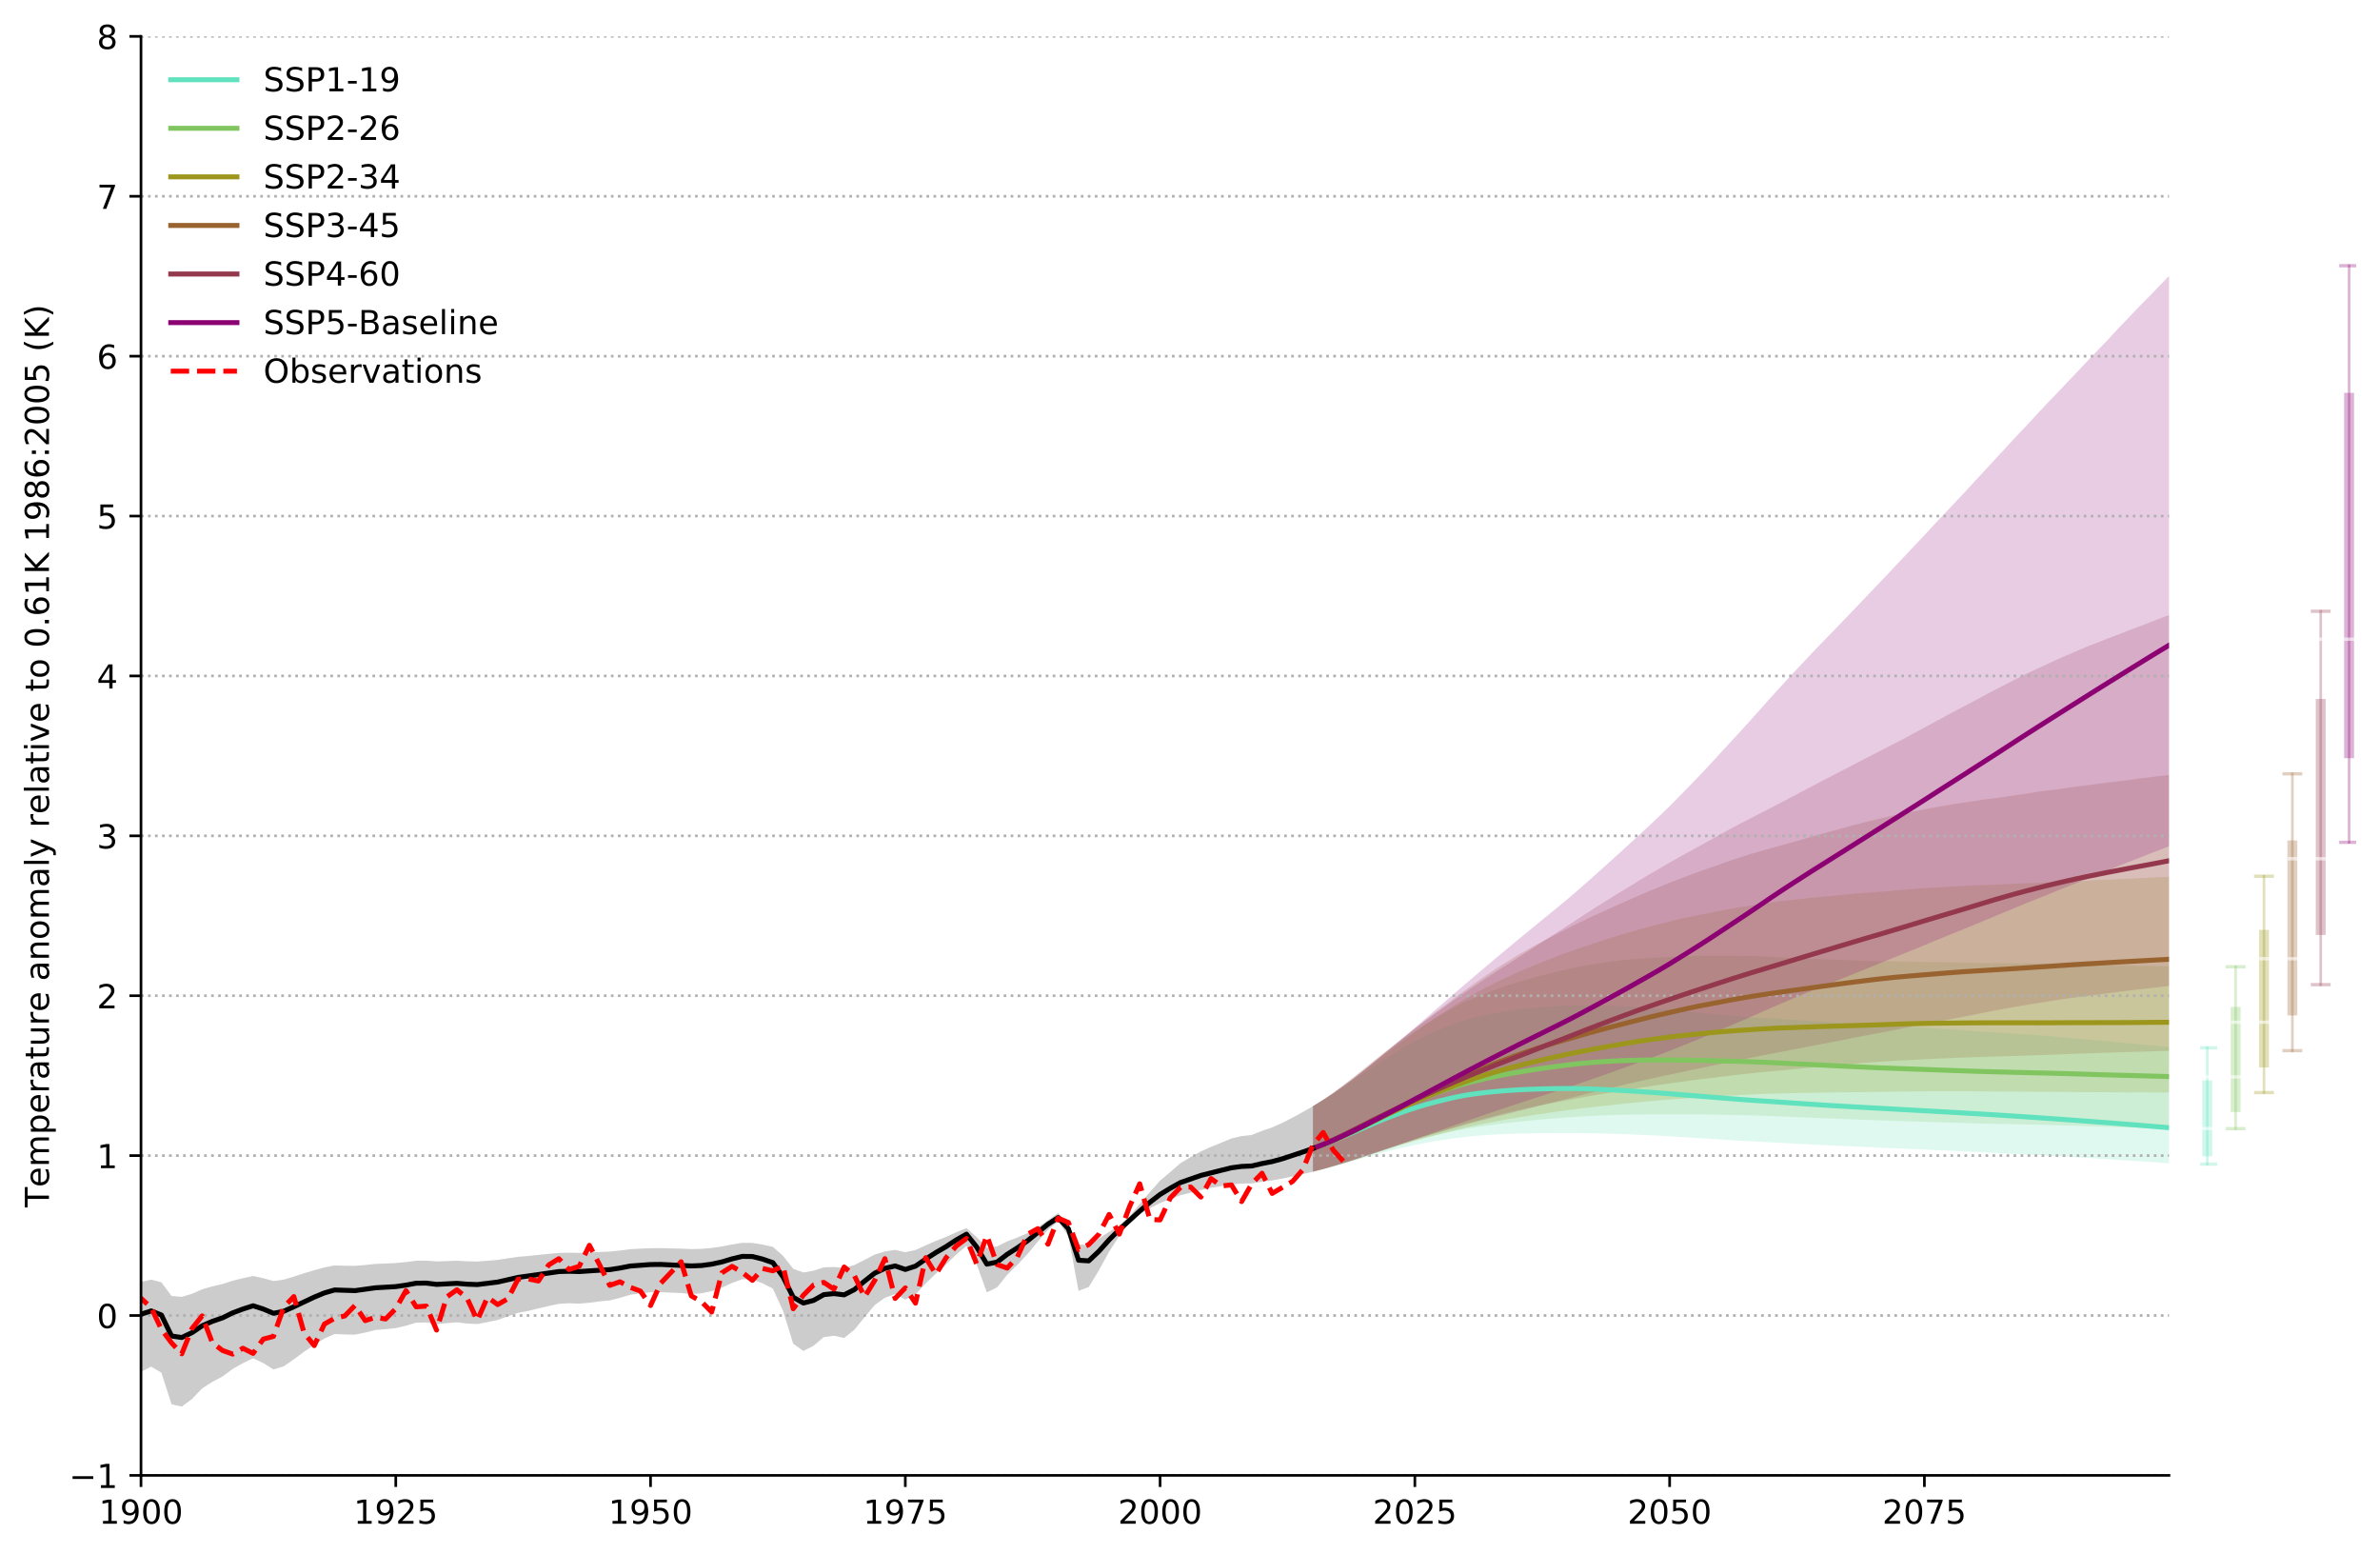 <?xml version="1.0" encoding="utf-8" standalone="no"?>
<!DOCTYPE svg PUBLIC "-//W3C//DTD SVG 1.1//EN"
  "http://www.w3.org/Graphics/SVG/1.1/DTD/svg11.dtd">
<!-- Created with matplotlib (https://matplotlib.org/) -->
<svg height="469.757pt" version="1.1" viewBox="0 0 719.42 469.757" width="719.42pt" xmlns="http://www.w3.org/2000/svg" xmlns:xlink="http://www.w3.org/1999/xlink">
 <defs>
  <style type="text/css">
*{stroke-linecap:butt;stroke-linejoin:round;}
  </style>
 </defs>
 <g id="figure_1">
  <g id="patch_1">
   <path d="M 0 469.757 
L 719.42 469.757 
L 719.42 0 
L 0 0 
z
" style="fill:#ffffff;"/>
  </g>
  <g id="axes_1">
   <g id="patch_2">
    <path d="M 42.62 445.879 
L 655.634 445.879 
L 655.634 10.999 
L 42.62 10.999 
z
" style="fill:#ffffff;"/>
   </g>
   <g id="PolyCollection_1">
    <defs>
     <path d="M 396.875 -115.662 
L 396.875 -135.445 
L 399.955 -137.297 
L 403.036 -139.235 
L 406.116 -141.237 
L 409.197 -143.284 
L 412.277 -145.425 
L 415.358 -147.556 
L 418.438 -149.626 
L 421.518 -151.566 
L 424.599 -153.389 
L 427.679 -155.087 
L 430.76 -156.627 
L 433.84 -158.044 
L 436.921 -159.345 
L 440.001 -160.548 
L 443.082 -161.598 
L 446.162 -162.418 
L 449.243 -163.088 
L 452.323 -163.67 
L 455.404 -164.182 
L 458.484 -164.609 
L 461.565 -164.955 
L 464.645 -165.241 
L 467.726 -165.481 
L 470.806 -165.692 
L 473.887 -165.86 
L 476.967 -165.944 
L 480.047 -165.956 
L 483.128 -165.928 
L 486.208 -165.832 
L 489.289 -165.738 
L 492.369 -165.579 
L 495.45 -165.378 
L 498.53 -165.119 
L 501.611 -164.884 
L 504.691 -164.59 
L 507.772 -164.252 
L 510.852 -163.977 
L 513.933 -163.684 
L 517.013 -163.413 
L 520.094 -163.112 
L 523.174 -162.831 
L 526.255 -162.6 
L 529.335 -162.356 
L 532.415 -162.168 
L 535.496 -162.008 
L 538.576 -161.82 
L 541.657 -161.616 
L 544.737 -161.402 
L 547.818 -161.189 
L 550.898 -161.002 
L 553.979 -160.801 
L 557.059 -160.657 
L 560.14 -160.478 
L 563.22 -160.291 
L 566.301 -160.094 
L 569.381 -159.9 
L 572.462 -159.705 
L 575.542 -159.512 
L 578.623 -159.332 
L 581.703 -159.175 
L 584.784 -159.007 
L 587.864 -158.798 
L 590.944 -158.614 
L 594.025 -158.382 
L 597.105 -158.172 
L 600.186 -157.952 
L 603.266 -157.768 
L 606.347 -157.531 
L 609.427 -157.361 
L 612.508 -157.151 
L 615.588 -156.932 
L 618.669 -156.704 
L 621.749 -156.451 
L 624.83 -156.175 
L 627.91 -155.89 
L 630.991 -155.617 
L 634.071 -155.354 
L 637.152 -155.083 
L 640.232 -154.758 
L 643.313 -154.506 
L 646.393 -154.227 
L 649.473 -153.95 
L 652.554 -153.656 
L 655.634 -153.37 
L 658.715 -153.094 
L 658.715 -117.959 
L 658.715 -117.959 
L 655.634 -118.193 
L 652.554 -118.409 
L 649.473 -118.62 
L 646.393 -118.825 
L 643.313 -119.033 
L 640.232 -119.232 
L 637.152 -119.428 
L 634.071 -119.613 
L 630.991 -119.807 
L 627.91 -119.987 
L 624.83 -120.179 
L 621.749 -120.341 
L 618.669 -120.51 
L 615.588 -120.681 
L 612.508 -120.834 
L 609.427 -121.002 
L 606.347 -121.156 
L 603.266 -121.314 
L 600.186 -121.474 
L 597.105 -121.623 
L 594.025 -121.778 
L 590.944 -121.934 
L 587.864 -122.067 
L 584.784 -122.201 
L 581.703 -122.341 
L 578.623 -122.471 
L 575.542 -122.609 
L 572.462 -122.747 
L 569.381 -122.876 
L 566.301 -123.016 
L 563.22 -123.152 
L 560.14 -123.295 
L 557.059 -123.428 
L 553.979 -123.561 
L 550.898 -123.712 
L 547.818 -123.866 
L 544.737 -124.021 
L 541.657 -124.19 
L 538.576 -124.356 
L 535.496 -124.513 
L 532.415 -124.667 
L 529.335 -124.839 
L 526.255 -125.018 
L 523.174 -125.2 
L 520.094 -125.389 
L 517.013 -125.591 
L 513.933 -125.775 
L 510.852 -125.967 
L 507.772 -126.164 
L 504.691 -126.353 
L 501.611 -126.527 
L 498.53 -126.677 
L 495.45 -126.809 
L 492.369 -126.937 
L 489.289 -127.056 
L 486.208 -127.132 
L 483.128 -127.227 
L 480.047 -127.3 
L 476.967 -127.335 
L 473.887 -127.355 
L 470.806 -127.353 
L 467.726 -127.327 
L 464.645 -127.288 
L 461.565 -127.235 
L 458.484 -127.15 
L 455.404 -127.036 
L 452.323 -126.9 
L 449.243 -126.733 
L 446.162 -126.486 
L 443.082 -126.214 
L 440.001 -125.824 
L 436.921 -125.378 
L 433.84 -124.88 
L 430.76 -124.328 
L 427.679 -123.729 
L 424.599 -123.06 
L 421.518 -122.319 
L 418.438 -121.533 
L 415.358 -120.687 
L 412.277 -119.809 
L 409.197 -118.92 
L 406.116 -118.072 
L 403.036 -117.239 
L 399.955 -116.431 
L 396.875 -115.662 
z
" id="mcab675aa3f"/>
    </defs>
    <g clip-path="url(#p6f9a66f20c)">
     <use style="fill:#5fe2bd;fill-opacity:0.2;" x="0" xlink:href="#mcab675aa3f" y="469.757"/>
    </g>
   </g>
   <g id="PolyCollection_2">
    <defs>
     <path d="M 396.875 -115.662 
L 396.875 -135.445 
L 399.955 -137.374 
L 403.036 -139.466 
L 406.116 -141.695 
L 409.197 -144.018 
L 412.277 -146.45 
L 415.358 -148.953 
L 418.438 -151.423 
L 421.518 -153.813 
L 424.599 -156.055 
L 427.679 -158.15 
L 430.76 -160.175 
L 433.84 -162.06 
L 436.921 -163.859 
L 440.001 -165.546 
L 443.082 -167.079 
L 446.162 -168.432 
L 449.243 -169.669 
L 452.323 -170.826 
L 455.404 -171.899 
L 458.484 -172.865 
L 461.565 -173.778 
L 464.645 -174.629 
L 467.726 -175.438 
L 470.806 -176.182 
L 473.887 -176.907 
L 476.967 -177.555 
L 480.047 -178.108 
L 483.128 -178.642 
L 486.208 -179.07 
L 489.289 -179.464 
L 492.369 -179.797 
L 495.45 -180.014 
L 498.53 -180.244 
L 501.611 -180.434 
L 504.691 -180.623 
L 507.772 -180.723 
L 510.852 -180.791 
L 513.933 -180.919 
L 517.013 -180.956 
L 520.094 -180.949 
L 523.174 -180.955 
L 526.255 -180.892 
L 529.335 -180.855 
L 532.415 -180.746 
L 535.496 -180.644 
L 538.576 -180.399 
L 541.657 -180.265 
L 544.737 -180.152 
L 547.818 -180.017 
L 550.898 -179.877 
L 553.979 -179.796 
L 557.059 -179.668 
L 560.14 -179.558 
L 563.22 -179.423 
L 566.301 -179.309 
L 569.381 -179.247 
L 572.462 -179.239 
L 575.542 -179.186 
L 578.623 -179.111 
L 581.703 -179.052 
L 584.784 -179.008 
L 587.864 -178.968 
L 590.944 -178.918 
L 594.025 -178.85 
L 597.105 -178.793 
L 600.186 -178.742 
L 603.266 -178.732 
L 606.347 -178.684 
L 609.427 -178.651 
L 612.508 -178.663 
L 615.588 -178.614 
L 618.669 -178.567 
L 621.749 -178.484 
L 624.83 -178.404 
L 627.91 -178.344 
L 630.991 -178.272 
L 634.071 -178.189 
L 637.152 -178.088 
L 640.232 -178.05 
L 643.313 -177.98 
L 646.393 -177.893 
L 649.473 -177.838 
L 652.554 -177.781 
L 655.634 -177.69 
L 658.715 -177.6 
L 658.715 -128.666 
L 658.715 -128.666 
L 655.634 -128.734 
L 652.554 -128.812 
L 649.473 -128.896 
L 646.393 -128.975 
L 643.313 -129.047 
L 640.232 -129.127 
L 637.152 -129.228 
L 634.071 -129.337 
L 630.991 -129.437 
L 627.91 -129.534 
L 624.83 -129.623 
L 621.749 -129.715 
L 618.669 -129.788 
L 615.588 -129.859 
L 612.508 -129.916 
L 609.427 -129.986 
L 606.347 -130.053 
L 603.266 -130.119 
L 600.186 -130.194 
L 597.105 -130.272 
L 594.025 -130.356 
L 590.944 -130.45 
L 587.864 -130.553 
L 584.784 -130.64 
L 581.703 -130.753 
L 578.623 -130.843 
L 575.542 -130.937 
L 572.462 -131.031 
L 569.381 -131.128 
L 566.301 -131.239 
L 563.22 -131.351 
L 560.14 -131.463 
L 557.059 -131.577 
L 553.979 -131.697 
L 550.898 -131.827 
L 547.818 -131.96 
L 544.737 -132.081 
L 541.657 -132.21 
L 538.576 -132.339 
L 535.496 -132.463 
L 532.415 -132.573 
L 529.335 -132.677 
L 526.255 -132.752 
L 523.174 -132.802 
L 520.094 -132.873 
L 517.013 -132.949 
L 513.933 -132.952 
L 510.852 -132.978 
L 507.772 -132.995 
L 504.691 -132.997 
L 501.611 -132.982 
L 498.53 -132.988 
L 495.45 -132.937 
L 492.369 -132.895 
L 489.289 -132.823 
L 486.208 -132.734 
L 483.128 -132.603 
L 480.047 -132.466 
L 476.967 -132.289 
L 473.887 -132.089 
L 470.806 -131.848 
L 467.726 -131.593 
L 464.645 -131.321 
L 461.565 -131.028 
L 458.484 -130.71 
L 455.404 -130.369 
L 452.323 -129.988 
L 449.243 -129.573 
L 446.162 -129.113 
L 443.082 -128.599 
L 440.001 -128.021 
L 436.921 -127.364 
L 433.84 -126.653 
L 430.76 -125.884 
L 427.679 -125.066 
L 424.599 -124.2 
L 421.518 -123.283 
L 418.438 -122.297 
L 415.358 -121.277 
L 412.277 -120.249 
L 409.197 -119.243 
L 406.116 -118.284 
L 403.036 -117.35 
L 399.955 -116.468 
L 396.875 -115.662 
z
" id="m2a9cf71b50"/>
    </defs>
    <g clip-path="url(#p6f9a66f20c)">
     <use style="fill:#80c55f;fill-opacity:0.2;" x="0" xlink:href="#m2a9cf71b50" y="469.757"/>
    </g>
   </g>
   <g id="PolyCollection_3">
    <defs>
     <path d="M 396.875 -115.662 
L 396.875 -135.445 
L 399.955 -137.325 
L 403.036 -139.36 
L 406.116 -141.54 
L 409.197 -143.775 
L 412.277 -146.163 
L 415.358 -148.585 
L 418.438 -151.001 
L 421.518 -153.35 
L 424.599 -155.674 
L 427.679 -157.874 
L 430.76 -160.049 
L 433.84 -162.159 
L 436.921 -164.151 
L 440.001 -166.109 
L 443.082 -167.994 
L 446.162 -169.753 
L 449.243 -171.382 
L 452.323 -172.919 
L 455.404 -174.382 
L 458.484 -175.805 
L 461.565 -177.162 
L 464.645 -178.405 
L 467.726 -179.634 
L 470.806 -180.828 
L 473.887 -181.974 
L 476.967 -183.044 
L 480.047 -184.087 
L 483.128 -185.121 
L 486.208 -186.093 
L 489.289 -187.07 
L 492.369 -187.966 
L 495.45 -188.881 
L 498.53 -189.689 
L 501.611 -190.518 
L 504.691 -191.302 
L 507.772 -192.052 
L 510.852 -192.675 
L 513.933 -193.321 
L 517.013 -193.926 
L 520.094 -194.537 
L 523.174 -195.119 
L 526.255 -195.658 
L 529.335 -196.117 
L 532.415 -196.602 
L 535.496 -197.052 
L 538.576 -197.464 
L 541.657 -197.824 
L 544.737 -198.131 
L 547.818 -198.475 
L 550.898 -198.738 
L 553.979 -199.029 
L 557.059 -199.329 
L 560.14 -199.641 
L 563.22 -199.878 
L 566.301 -200.103 
L 569.381 -200.346 
L 572.462 -200.613 
L 575.542 -200.88 
L 578.623 -201.145 
L 581.703 -201.357 
L 584.784 -201.536 
L 587.864 -201.707 
L 590.944 -201.901 
L 594.025 -202.059 
L 597.105 -202.232 
L 600.186 -202.299 
L 603.266 -202.431 
L 606.347 -202.568 
L 609.427 -202.719 
L 612.508 -202.846 
L 615.588 -202.931 
L 618.669 -203.106 
L 621.749 -203.181 
L 624.83 -203.291 
L 627.91 -203.445 
L 630.991 -203.614 
L 634.071 -203.819 
L 637.152 -203.916 
L 640.232 -204.052 
L 643.313 -204.165 
L 646.393 -204.318 
L 649.473 -204.49 
L 652.554 -204.648 
L 655.634 -204.79 
L 658.715 -204.951 
L 658.715 -139.566 
L 658.715 -139.566 
L 655.634 -139.59 
L 652.554 -139.612 
L 649.473 -139.618 
L 646.393 -139.629 
L 643.313 -139.619 
L 640.232 -139.644 
L 637.152 -139.663 
L 634.071 -139.689 
L 630.991 -139.706 
L 627.91 -139.711 
L 624.83 -139.738 
L 621.749 -139.763 
L 618.669 -139.782 
L 615.588 -139.807 
L 612.508 -139.819 
L 609.427 -139.856 
L 606.347 -139.882 
L 603.266 -139.902 
L 600.186 -139.924 
L 597.105 -139.943 
L 594.025 -139.953 
L 590.944 -139.948 
L 587.864 -139.95 
L 584.784 -139.965 
L 581.703 -139.935 
L 578.623 -139.915 
L 575.542 -139.885 
L 572.462 -139.837 
L 569.381 -139.785 
L 566.301 -139.748 
L 563.22 -139.701 
L 560.14 -139.677 
L 557.059 -139.639 
L 553.979 -139.611 
L 550.898 -139.561 
L 547.818 -139.515 
L 544.737 -139.461 
L 541.657 -139.392 
L 538.576 -139.328 
L 535.496 -139.233 
L 532.415 -139.125 
L 529.335 -138.989 
L 526.255 -138.825 
L 523.174 -138.663 
L 520.094 -138.471 
L 517.013 -138.298 
L 513.933 -138.107 
L 510.852 -137.909 
L 507.772 -137.692 
L 504.691 -137.472 
L 501.611 -137.206 
L 498.53 -136.937 
L 495.45 -136.659 
L 492.369 -136.36 
L 489.289 -136.021 
L 486.208 -135.696 
L 483.128 -135.368 
L 480.047 -135.01 
L 476.967 -134.644 
L 473.887 -134.253 
L 470.806 -133.833 
L 467.726 -133.396 
L 464.645 -132.936 
L 461.565 -132.469 
L 458.484 -131.989 
L 455.404 -131.455 
L 452.323 -130.897 
L 449.243 -130.305 
L 446.162 -129.684 
L 443.082 -129.002 
L 440.001 -128.252 
L 436.921 -127.479 
L 433.84 -126.674 
L 430.76 -125.823 
L 427.679 -124.939 
L 424.599 -124.03 
L 421.518 -123.074 
L 418.438 -122.107 
L 415.358 -121.124 
L 412.277 -120.125 
L 409.197 -119.139 
L 406.116 -118.208 
L 403.036 -117.295 
L 399.955 -116.445 
L 396.875 -115.662 
z
" id="mee13a3ba40"/>
    </defs>
    <g clip-path="url(#p6f9a66f20c)">
     <use style="fill:#9c961c;fill-opacity:0.2;" x="0" xlink:href="#mee13a3ba40" y="469.757"/>
    </g>
   </g>
   <g id="PolyCollection_4">
    <defs>
     <path d="M 396.875 -115.662 
L 396.875 -135.445 
L 399.955 -137.326 
L 403.036 -139.361 
L 406.116 -141.55 
L 409.197 -143.816 
L 412.277 -146.269 
L 415.358 -148.834 
L 418.438 -151.401 
L 421.518 -153.95 
L 424.599 -156.466 
L 427.679 -158.954 
L 430.76 -161.378 
L 433.84 -163.769 
L 436.921 -166.108 
L 440.001 -168.394 
L 443.082 -170.661 
L 446.162 -172.878 
L 449.243 -174.993 
L 452.323 -177.061 
L 455.404 -179.027 
L 458.484 -180.914 
L 461.565 -182.684 
L 464.645 -184.398 
L 467.726 -186.017 
L 470.806 -187.632 
L 473.887 -189.181 
L 476.967 -190.738 
L 480.047 -192.207 
L 483.128 -193.646 
L 486.208 -195.04 
L 489.289 -196.428 
L 492.369 -197.798 
L 495.45 -199.155 
L 498.53 -200.472 
L 501.611 -201.708 
L 504.691 -202.971 
L 507.772 -204.177 
L 510.852 -205.335 
L 513.933 -206.463 
L 517.013 -207.554 
L 520.094 -208.607 
L 523.174 -209.717 
L 526.255 -210.717 
L 529.335 -211.703 
L 532.415 -212.595 
L 535.496 -213.466 
L 538.576 -214.323 
L 541.657 -215.155 
L 544.737 -216.071 
L 547.818 -216.95 
L 550.898 -217.813 
L 553.979 -218.657 
L 557.059 -219.481 
L 560.14 -220.358 
L 563.22 -221.152 
L 566.301 -221.9 
L 569.381 -222.627 
L 572.462 -223.346 
L 575.542 -223.929 
L 578.623 -224.565 
L 581.703 -225.184 
L 584.784 -225.726 
L 587.864 -226.272 
L 590.944 -226.809 
L 594.025 -227.256 
L 597.105 -227.716 
L 600.186 -228.208 
L 603.266 -228.566 
L 606.347 -228.983 
L 609.427 -229.454 
L 612.508 -229.892 
L 615.588 -230.431 
L 618.669 -230.845 
L 621.749 -231.191 
L 624.83 -231.647 
L 627.91 -232.081 
L 630.991 -232.466 
L 634.071 -232.863 
L 637.152 -233.262 
L 640.232 -233.62 
L 643.313 -234.002 
L 646.393 -234.441 
L 649.473 -234.799 
L 652.554 -235.213 
L 655.634 -235.53 
L 658.715 -235.897 
L 658.715 -152.237 
L 658.715 -152.237 
L 655.634 -152.172 
L 652.554 -152.093 
L 649.473 -151.998 
L 646.393 -151.88 
L 643.313 -151.814 
L 640.232 -151.736 
L 637.152 -151.618 
L 634.071 -151.513 
L 630.991 -151.413 
L 627.91 -151.325 
L 624.83 -151.197 
L 621.749 -151.069 
L 618.669 -150.958 
L 615.588 -150.859 
L 612.508 -150.744 
L 609.427 -150.647 
L 606.347 -150.557 
L 603.266 -150.464 
L 600.186 -150.363 
L 597.105 -150.266 
L 594.025 -150.167 
L 590.944 -150.044 
L 587.864 -149.915 
L 584.784 -149.771 
L 581.703 -149.634 
L 578.623 -149.468 
L 575.542 -149.309 
L 572.462 -149.154 
L 569.381 -148.969 
L 566.301 -148.756 
L 563.22 -148.515 
L 560.14 -148.252 
L 557.059 -147.998 
L 553.979 -147.745 
L 550.898 -147.475 
L 547.818 -147.189 
L 544.737 -146.897 
L 541.657 -146.568 
L 538.576 -146.276 
L 535.496 -145.993 
L 532.415 -145.71 
L 529.335 -145.386 
L 526.255 -145.06 
L 523.174 -144.703 
L 520.094 -144.332 
L 517.013 -143.954 
L 513.933 -143.579 
L 510.852 -143.192 
L 507.772 -142.759 
L 504.691 -142.333 
L 501.611 -141.896 
L 498.53 -141.44 
L 495.45 -140.973 
L 492.369 -140.471 
L 489.289 -139.975 
L 486.208 -139.475 
L 483.128 -138.96 
L 480.047 -138.427 
L 476.967 -137.861 
L 473.887 -137.298 
L 470.806 -136.735 
L 467.726 -136.132 
L 464.645 -135.51 
L 461.565 -134.862 
L 458.484 -134.167 
L 455.404 -133.455 
L 452.323 -132.684 
L 449.243 -131.875 
L 446.162 -131.025 
L 443.082 -130.145 
L 440.001 -129.229 
L 436.921 -128.296 
L 433.84 -127.352 
L 430.76 -126.385 
L 427.679 -125.388 
L 424.599 -124.367 
L 421.518 -123.334 
L 418.438 -122.281 
L 415.358 -121.222 
L 412.277 -120.173 
L 409.197 -119.154 
L 406.116 -118.212 
L 403.036 -117.295 
L 399.955 -116.445 
L 396.875 -115.662 
z
" id="mbe2cacb424"/>
    </defs>
    <g clip-path="url(#p6f9a66f20c)">
     <use style="fill:#996330;fill-opacity:0.2;" x="0" xlink:href="#mbe2cacb424" y="469.757"/>
    </g>
   </g>
   <g id="PolyCollection_5">
    <defs>
     <path d="M 396.875 -115.662 
L 396.875 -135.445 
L 399.955 -137.414 
L 403.036 -139.564 
L 406.116 -141.872 
L 409.197 -144.296 
L 412.277 -146.778 
L 415.358 -149.269 
L 418.438 -151.7 
L 421.518 -154.092 
L 424.599 -156.482 
L 427.679 -158.865 
L 430.76 -161.199 
L 433.84 -163.434 
L 436.921 -165.644 
L 440.001 -167.863 
L 443.082 -170.004 
L 446.162 -172.097 
L 449.243 -174.17 
L 452.323 -176.181 
L 455.404 -178.159 
L 458.484 -180.115 
L 461.565 -182.094 
L 464.645 -184.112 
L 467.726 -186.097 
L 470.806 -188.062 
L 473.887 -190.041 
L 476.967 -192.052 
L 480.047 -194.05 
L 483.128 -196.028 
L 486.208 -197.956 
L 489.289 -199.873 
L 492.369 -201.725 
L 495.45 -203.619 
L 498.53 -205.501 
L 501.611 -207.276 
L 504.691 -209.094 
L 507.772 -210.801 
L 510.852 -212.512 
L 513.933 -214.21 
L 517.013 -215.904 
L 520.094 -217.628 
L 523.174 -219.344 
L 526.255 -220.953 
L 529.335 -222.537 
L 532.415 -224.127 
L 535.496 -225.714 
L 538.576 -227.321 
L 541.657 -228.944 
L 544.737 -230.562 
L 547.818 -232.186 
L 550.898 -233.814 
L 553.979 -235.394 
L 557.059 -236.985 
L 560.14 -238.608 
L 563.22 -240.2 
L 566.301 -241.778 
L 569.381 -243.367 
L 572.462 -244.967 
L 575.542 -246.522 
L 578.623 -248.224 
L 581.703 -249.866 
L 584.784 -251.53 
L 587.864 -253.218 
L 590.944 -254.878 
L 594.025 -256.481 
L 597.105 -258.112 
L 600.186 -259.774 
L 603.266 -261.404 
L 606.347 -262.98 
L 609.427 -264.559 
L 612.508 -266.139 
L 615.588 -267.558 
L 618.669 -269.006 
L 621.749 -270.408 
L 624.83 -271.773 
L 627.91 -273.082 
L 630.991 -274.401 
L 634.071 -275.575 
L 637.152 -276.796 
L 640.232 -277.965 
L 643.313 -279.196 
L 646.393 -280.329 
L 649.473 -281.494 
L 652.554 -282.743 
L 655.634 -283.882 
L 658.715 -285.021 
L 658.715 -172.182 
L 658.715 -172.182 
L 655.634 -171.806 
L 652.554 -171.415 
L 649.473 -171.064 
L 646.393 -170.735 
L 643.313 -170.385 
L 640.232 -169.974 
L 637.152 -169.598 
L 634.071 -169.173 
L 630.991 -168.799 
L 627.91 -168.408 
L 624.83 -167.993 
L 621.749 -167.538 
L 618.669 -167.056 
L 615.588 -166.559 
L 612.508 -166.041 
L 609.427 -165.531 
L 606.347 -164.995 
L 603.266 -164.414 
L 600.186 -163.824 
L 597.105 -163.185 
L 594.025 -162.589 
L 590.944 -162.001 
L 587.864 -161.411 
L 584.784 -160.832 
L 581.703 -160.238 
L 578.623 -159.631 
L 575.542 -159.045 
L 572.462 -158.427 
L 569.381 -157.827 
L 566.301 -157.254 
L 563.22 -156.664 
L 560.14 -156.093 
L 557.059 -155.449 
L 553.979 -154.863 
L 550.898 -154.281 
L 547.818 -153.685 
L 544.737 -153.1 
L 541.657 -152.509 
L 538.576 -151.904 
L 535.496 -151.317 
L 532.415 -150.73 
L 529.335 -150.092 
L 526.255 -149.494 
L 523.174 -148.86 
L 520.094 -148.22 
L 517.013 -147.586 
L 513.933 -146.947 
L 510.852 -146.305 
L 507.772 -145.646 
L 504.691 -144.995 
L 501.611 -144.331 
L 498.53 -143.66 
L 495.45 -142.959 
L 492.369 -142.247 
L 489.289 -141.525 
L 486.208 -140.789 
L 483.128 -140.038 
L 480.047 -139.289 
L 476.967 -138.506 
L 473.887 -137.721 
L 470.806 -136.949 
L 467.726 -136.188 
L 464.645 -135.412 
L 461.565 -134.625 
L 458.484 -133.847 
L 455.404 -133.077 
L 452.323 -132.316 
L 449.243 -131.52 
L 446.162 -130.717 
L 443.082 -129.882 
L 440.001 -129.003 
L 436.921 -128.119 
L 433.84 -127.221 
L 430.76 -126.305 
L 427.679 -125.355 
L 424.599 -124.381 
L 421.518 -123.398 
L 418.438 -122.417 
L 415.358 -121.414 
L 412.277 -120.384 
L 409.197 -119.365 
L 406.116 -118.36 
L 403.036 -117.39 
L 399.955 -116.487 
L 396.875 -115.662 
z
" id="m11f3f0ad9b"/>
    </defs>
    <g clip-path="url(#p6f9a66f20c)">
     <use style="fill:#94384d;fill-opacity:0.2;" x="0" xlink:href="#m11f3f0ad9b" y="469.757"/>
    </g>
   </g>
   <g id="PolyCollection_6">
    <defs>
     <path d="M 396.875 -115.662 
L 396.875 -135.445 
L 399.955 -137.344 
L 403.036 -139.397 
L 406.116 -141.611 
L 409.197 -143.918 
L 412.277 -146.342 
L 415.358 -148.859 
L 418.438 -151.383 
L 421.518 -153.913 
L 424.599 -156.516 
L 427.679 -159.168 
L 430.76 -161.839 
L 433.84 -164.5 
L 436.921 -167.166 
L 440.001 -169.842 
L 443.082 -172.493 
L 446.162 -175.11 
L 449.243 -177.725 
L 452.323 -180.315 
L 455.404 -182.886 
L 458.484 -185.468 
L 461.565 -187.983 
L 464.645 -190.52 
L 467.726 -193.021 
L 470.806 -195.541 
L 473.887 -198.095 
L 476.967 -200.744 
L 480.047 -203.441 
L 483.128 -206.194 
L 486.208 -208.955 
L 489.289 -211.742 
L 492.369 -214.54 
L 495.45 -217.381 
L 498.53 -220.223 
L 501.611 -223.146 
L 504.691 -226.113 
L 507.772 -229.247 
L 510.852 -232.393 
L 513.933 -235.593 
L 517.013 -238.87 
L 520.094 -242.224 
L 523.174 -245.574 
L 526.255 -248.908 
L 529.335 -252.303 
L 532.415 -255.761 
L 535.496 -259.21 
L 538.576 -262.593 
L 541.657 -265.955 
L 544.737 -269.22 
L 547.818 -272.502 
L 550.898 -275.699 
L 553.979 -278.862 
L 557.059 -282.063 
L 560.14 -285.262 
L 563.22 -288.487 
L 566.301 -291.732 
L 569.381 -294.957 
L 572.462 -298.218 
L 575.542 -301.46 
L 578.623 -304.748 
L 581.703 -308.027 
L 584.784 -311.349 
L 587.864 -314.612 
L 590.944 -317.883 
L 594.025 -321.145 
L 597.105 -324.515 
L 600.186 -327.814 
L 603.266 -331.181 
L 606.347 -334.479 
L 609.427 -337.843 
L 612.508 -341.07 
L 615.588 -344.4 
L 618.669 -347.704 
L 621.749 -350.899 
L 624.83 -354.153 
L 627.91 -357.392 
L 630.991 -360.652 
L 634.071 -363.912 
L 637.152 -367.062 
L 640.232 -370.431 
L 643.313 -373.634 
L 646.393 -376.878 
L 649.473 -379.98 
L 652.554 -383.16 
L 655.634 -386.347 
L 658.715 -389.455 
L 658.715 -215.19 
L 658.715 -215.19 
L 655.634 -213.991 
L 652.554 -212.821 
L 649.473 -211.619 
L 646.393 -210.406 
L 643.313 -209.216 
L 640.232 -207.982 
L 637.152 -206.74 
L 634.071 -205.495 
L 630.991 -204.255 
L 627.91 -203.008 
L 624.83 -201.769 
L 621.749 -200.539 
L 618.669 -199.28 
L 615.588 -198.05 
L 612.508 -196.812 
L 609.427 -195.544 
L 606.347 -194.245 
L 603.266 -192.963 
L 600.186 -191.694 
L 597.105 -190.424 
L 594.025 -189.152 
L 590.944 -187.906 
L 587.864 -186.658 
L 584.784 -185.391 
L 581.703 -184.114 
L 578.623 -182.843 
L 575.542 -181.595 
L 572.462 -180.348 
L 569.381 -179.109 
L 566.301 -177.86 
L 563.22 -176.593 
L 560.14 -175.351 
L 557.059 -174.115 
L 553.979 -172.86 
L 550.898 -171.628 
L 547.818 -170.398 
L 544.737 -169.145 
L 541.657 -167.858 
L 538.576 -166.551 
L 535.496 -165.211 
L 532.415 -163.856 
L 529.335 -162.507 
L 526.255 -161.168 
L 523.174 -159.851 
L 520.094 -158.529 
L 517.013 -157.208 
L 513.933 -155.914 
L 510.852 -154.658 
L 507.772 -153.412 
L 504.691 -152.181 
L 501.611 -150.997 
L 498.53 -149.847 
L 495.45 -148.711 
L 492.369 -147.582 
L 489.289 -146.475 
L 486.208 -145.384 
L 483.128 -144.294 
L 480.047 -143.213 
L 476.967 -142.15 
L 473.887 -141.105 
L 470.806 -140.104 
L 467.726 -139.122 
L 464.645 -138.118 
L 461.565 -137.129 
L 458.484 -136.115 
L 455.404 -135.101 
L 452.323 -134.066 
L 449.243 -133.02 
L 446.162 -131.975 
L 443.082 -130.917 
L 440.001 -129.832 
L 436.921 -128.747 
L 433.84 -127.656 
L 430.76 -126.561 
L 427.679 -125.478 
L 424.599 -124.382 
L 421.518 -123.315 
L 418.438 -122.271 
L 415.358 -121.232 
L 412.277 -120.206 
L 409.197 -119.198 
L 406.116 -118.242 
L 403.036 -117.314 
L 399.955 -116.454 
L 396.875 -115.662 
z
" id="mc4e8da7f6e"/>
    </defs>
    <g clip-path="url(#p6f9a66f20c)">
     <use style="fill:#8c0273;fill-opacity:0.2;" x="0" xlink:href="#mc4e8da7f6e" y="469.757"/>
    </g>
   </g>
   <g id="PolyCollection_7">
    <path clip-path="url(#p6f9a66f20c)" d="M -419.451 408.679 
L -419.451 385.052 
L -416.37 385.136 
L -413.29 385.225 
L -410.209 385.326 
L -407.129 385.453 
L -404.048 387.303 
L -400.968 387.092 
L -397.887 386.914 
L -394.807 386.767 
L -391.726 386.811 
L -388.646 387.005 
L -385.565 389.598 
L -382.485 389.604 
L -379.404 389.124 
L -376.324 388.556 
L -373.244 388.115 
L -370.163 387.728 
L -367.083 387.399 
L -364.002 386.98 
L -360.922 386.564 
L -357.841 386.146 
L -354.761 385.866 
L -351.68 385.868 
L -348.6 385.813 
L -345.519 385.735 
L -342.439 385.776 
L -339.358 385.838 
L -336.278 385.898 
L -333.197 385.964 
L -330.117 386.159 
L -327.036 386.29 
L -323.956 386.335 
L -320.875 386.288 
L -317.795 406.717 
L -314.715 404.106 
L -311.634 400.962 
L -308.554 398.315 
L -305.473 395.78 
L -302.393 393.944 
L -299.312 392.385 
L -296.232 391.138 
L -293.151 390.143 
L -290.071 389.314 
L -286.99 388.727 
L -283.91 388.666 
L -280.829 388.043 
L -277.749 389.798 
L -274.668 389.158 
L -271.588 388.517 
L -268.507 387.989 
L -265.427 387.537 
L -262.346 387.487 
L -259.266 387.108 
L -256.186 386.746 
L -253.105 387.156 
L -250.025 387.009 
L -246.944 386.731 
L -243.864 386.509 
L -240.783 386.358 
L -237.703 404.469 
L -234.622 406.57 
L -231.542 404.562 
L -228.461 401.958 
L -225.381 399.248 
L -222.3 396.496 
L -219.22 424.668 
L -216.139 429.005 
L -213.059 426.766 
L -209.978 422.01 
L -206.898 416.048 
L -203.818 409.555 
L -200.737 404.335 
L -197.657 400.486 
L -194.576 397.67 
L -191.496 395.534 
L -188.415 393.799 
L -185.335 392.407 
L -182.254 391.258 
L -179.174 390.249 
L -176.093 389.456 
L -173.013 388.847 
L -169.932 392.706 
L -166.852 394.876 
L -163.771 394.853 
L -160.691 393.713 
L -157.61 405.207 
L -154.53 405.182 
L -151.449 402.921 
L -148.369 400.059 
L -145.289 397.315 
L -142.208 395.096 
L -139.128 393.272 
L -136.047 391.847 
L -132.967 390.902 
L -129.886 390.049 
L -126.806 389.343 
L -123.725 388.932 
L -120.645 388.568 
L -117.564 388.069 
L -114.484 387.507 
L -111.403 387.389 
L -108.323 387.239 
L -105.242 386.941 
L -102.162 386.744 
L -99.081 386.597 
L -96.001 386.669 
L -92.92 389.325 
L -89.84 392.791 
L -86.76 393.335 
L -83.679 392.602 
L -80.599 391.48 
L -77.518 390.451 
L -74.438 390.464 
L -71.357 390.198 
L -68.277 389.714 
L -65.196 389.075 
L -62.116 388.54 
L -59.035 388.047 
L -55.955 387.662 
L -52.874 387.331 
L -49.794 387.116 
L -46.713 386.795 
L -43.633 386.562 
L -40.552 386.454 
L -37.472 386.32 
L -34.392 386.181 
L -31.311 386.418 
L -28.231 386.555 
L -25.15 386.515 
L -22.07 386.404 
L -18.989 386.253 
L -15.909 386.054 
L -12.828 385.897 
L -9.748 389.009 
L -6.667 397.578 
L -3.587 398.962 
L -0.506 398.345 
L 2.574 398.083 
L 5.655 396.959 
L 8.735 396.447 
L 11.816 396.671 
L 14.896 396.172 
L 17.977 395.114 
L 21.057 393.243 
L 24.137 391.294 
L 27.218 389.627 
L 30.298 389.576 
L 33.379 389.523 
L 36.459 389.059 
L 39.54 388.234 
L 42.62 387.408 
L 45.701 386.722 
L 48.781 387.529 
L 51.862 391.659 
L 54.942 391.93 
L 58.023 391.009 
L 61.103 389.654 
L 64.184 388.75 
L 67.264 388.046 
L 70.345 387.048 
L 73.425 386.283 
L 76.506 385.623 
L 79.586 386.282 
L 82.666 387.148 
L 85.747 386.733 
L 88.827 385.8 
L 91.908 384.797 
L 94.988 383.876 
L 98.069 383.026 
L 101.149 382.431 
L 104.23 382.524 
L 107.31 382.553 
L 110.391 382.296 
L 113.471 381.97 
L 116.552 381.847 
L 119.632 381.716 
L 122.713 381.409 
L 125.793 381.02 
L 128.874 380.979 
L 131.954 381.227 
L 135.034 381.109 
L 138.115 381.003 
L 141.195 381.183 
L 144.276 381.25 
L 147.356 381.021 
L 150.437 380.755 
L 153.517 380.282 
L 156.598 379.822 
L 159.678 379.569 
L 162.759 379.247 
L 165.839 378.928 
L 168.92 378.644 
L 172 378.578 
L 175.081 378.639 
L 178.161 378.533 
L 181.242 378.363 
L 184.322 378.245 
L 187.403 377.927 
L 190.483 377.529 
L 193.563 377.346 
L 196.644 377.226 
L 199.724 377.2 
L 202.805 377.281 
L 205.885 377.345 
L 208.966 377.497 
L 212.046 377.412 
L 215.127 377.142 
L 218.207 376.693 
L 221.288 376.091 
L 224.368 375.601 
L 227.449 375.621 
L 230.529 376.131 
L 233.61 376.809 
L 236.69 379.527 
L 239.771 383.441 
L 242.851 384.557 
L 245.932 384.022 
L 249.012 383.01 
L 252.092 382.9 
L 255.173 383.185 
L 258.253 382.309 
L 261.334 380.745 
L 264.414 379.142 
L 267.495 378.201 
L 270.575 377.727 
L 273.656 378.439 
L 276.736 377.77 
L 279.817 376.36 
L 282.897 375.02 
L 285.978 373.813 
L 289.058 372.395 
L 292.139 371.16 
L 295.219 373.851 
L 298.3 377.116 
L 301.38 376.69 
L 304.46 375.168 
L 307.541 373.986 
L 310.621 372.64 
L 313.702 370.928 
L 316.782 368.762 
L 319.863 366.622 
L 322.943 370.182 
L 326.024 376.047 
L 329.104 376.337 
L 332.185 374.329 
L 335.265 372.276 
L 338.346 370.332 
L 341.426 367.589 
L 344.507 363.855 
L 347.587 360.268 
L 350.668 356.793 
L 353.748 354.204 
L 356.829 351.511 
L 359.909 349.677 
L 362.989 347.966 
L 366.07 346.581 
L 369.15 345.349 
L 372.231 344.064 
L 375.311 343.347 
L 378.392 342.983 
L 381.472 341.761 
L 384.553 340.706 
L 387.633 339.334 
L 390.714 337.756 
L 393.794 336.065 
L 396.875 334.313 
L 396.875 354.095 
L 396.875 354.095 
L 393.794 354.835 
L 390.714 355.532 
L 387.633 356.171 
L 384.553 356.741 
L 381.472 357.139 
L 378.392 357.626 
L 375.311 357.688 
L 372.231 357.952 
L 369.15 358.458 
L 366.07 358.969 
L 362.989 359.626 
L 359.909 360.438 
L 356.829 361.209 
L 353.748 362.327 
L 350.668 363.587 
L 347.587 365.122 
L 344.507 366.927 
L 341.426 369.428 
L 338.346 373.506 
L 335.265 378.27 
L 332.185 383.894 
L 329.104 388.95 
L 326.024 390.112 
L 322.943 373.551 
L 319.863 369.159 
L 316.782 371.634 
L 313.702 375.227 
L 310.621 378.95 
L 307.541 382.251 
L 304.46 385.235 
L 301.38 389.078 
L 298.3 390.567 
L 295.219 382.056 
L 292.139 376.524 
L 289.058 379.102 
L 285.978 382.161 
L 282.897 384.904 
L 279.817 387.876 
L 276.736 391.185 
L 273.656 392.754 
L 270.575 391.082 
L 267.495 392.215 
L 264.414 394.4 
L 261.334 398.088 
L 258.253 401.87 
L 255.173 404.347 
L 252.092 403.685 
L 249.012 404.073 
L 245.932 406.702 
L 242.851 408.273 
L 239.771 406.096 
L 236.69 396.14 
L 233.61 389.42 
L 230.529 387.846 
L 227.449 386.661 
L 224.368 386.598 
L 221.288 387.721 
L 218.207 389.152 
L 215.127 390.202 
L 212.046 390.854 
L 208.966 391.085 
L 205.885 390.764 
L 202.805 390.657 
L 199.724 390.5 
L 196.644 390.559 
L 193.563 390.847 
L 190.483 391.293 
L 187.403 392.225 
L 184.322 393.005 
L 181.242 393.293 
L 178.161 393.707 
L 175.081 393.975 
L 172 393.861 
L 168.92 394.036 
L 165.839 394.692 
L 162.759 395.424 
L 159.678 396.164 
L 156.598 396.753 
L 153.517 397.807 
L 150.437 398.916 
L 147.356 399.562 
L 144.276 400.139 
L 141.195 399.993 
L 138.115 399.619 
L 135.034 399.871 
L 131.954 400.173 
L 128.874 399.657 
L 125.793 399.731 
L 122.713 400.65 
L 119.632 401.378 
L 116.552 401.694 
L 113.471 401.947 
L 110.391 402.715 
L 107.31 403.342 
L 104.23 403.287 
L 101.149 403.161 
L 98.069 404.507 
L 94.988 406.429 
L 91.908 408.515 
L 88.827 410.803 
L 85.747 412.929 
L 82.666 413.875 
L 79.586 411.937 
L 76.506 410.486 
L 73.425 411.965 
L 70.345 413.707 
L 67.264 415.982 
L 64.184 417.627 
L 61.103 419.59 
L 58.023 422.81 
L 54.942 425.081 
L 51.862 424.398 
L 48.781 414.824 
L 45.701 413.014 
L 42.62 414.573 
L 39.54 416.441 
L 36.459 418.343 
L 33.379 419.376 
L 30.298 419.59 
L 27.218 419.881 
L 24.137 423.495 
L 21.057 427.759 
L 17.977 432.031 
L 14.896 434.406 
L 11.816 435.555 
L 8.735 434.99 
L 5.655 436.361 
L 2.574 439.704 
L -0.506 440.596 
L -3.587 442.059 
L -6.667 438.886 
L -9.748 418.128 
L -12.828 410.924 
L -15.909 411.295 
L -18.989 411.749 
L -22.07 412.086 
L -25.15 412.355 
L -28.231 412.468 
L -31.311 412.177 
L -34.392 411.682 
L -37.472 412.028 
L -40.552 412.373 
L -43.633 412.592 
L -46.713 413.136 
L -49.794 413.914 
L -52.874 414.457 
L -55.955 415.192 
L -59.035 416.074 
L -62.116 417.206 
L -65.196 418.444 
L -68.277 419.799 
L -71.357 420.893 
L -74.438 421.527 
L -77.518 421.468 
L -80.599 423.902 
L -83.679 426.493 
L -86.76 428.282 
L -89.84 426.97 
L -92.92 419.079 
L -96.001 412.895 
L -99.081 412.767 
L -102.162 413.127 
L -105.242 413.587 
L -108.323 414.256 
L -111.403 414.585 
L -114.484 414.892 
L -117.564 416.185 
L -120.645 417.336 
L -123.725 418.243 
L -126.806 419.318 
L -129.886 420.997 
L -132.967 423.012 
L -136.047 425.2 
L -139.128 428.384 
L -142.208 432.315 
L -145.289 437.162 
L -148.369 443.172 
L -151.449 450.288 
L -154.53 456.6 
L -157.61 456.825 
L -160.691 428.95 
L -163.771 431.547 
L -166.852 431.701 
L -169.932 426.866 
L -173.013 418.344 
L -176.093 419.877 
L -179.174 421.899 
L -182.254 424.331 
L -185.335 427.181 
L -188.415 430.53 
L -191.496 434.76 
L -194.576 439.981 
L -197.657 446.627 
L -200.737 454.918 
L -203.818 465.042 
L -206.898 479.291 
L -209.978 493.992 
L -213.059 508.084 
L -216.139 514.105 
L -219.22 506.782 
L -222.3 434.691 
L -225.381 440.888 
L -228.461 447.873 
L -231.542 455.149 
L -234.622 460.868 
L -237.703 457.989 
L -240.783 411.744 
L -243.864 412.089 
L -246.944 412.591 
L -250.025 413.239 
L -253.105 413.576 
L -256.186 412.633 
L -259.266 413.441 
L -262.346 414.29 
L -265.427 414.346 
L -268.507 415.366 
L -271.588 416.608 
L -274.668 418.114 
L -277.749 419.527 
L -280.829 415.592 
L -283.91 416.981 
L -286.99 417.055 
L -290.071 418.392 
L -293.151 420.268 
L -296.232 422.457 
L -299.312 425.187 
L -302.393 428.619 
L -305.473 432.772 
L -308.554 438.684 
L -311.634 446.171 
L -314.715 454.639 
L -317.795 465.182 
L -320.875 411.491 
L -323.956 411.611 
L -327.036 411.519 
L -330.117 411.214 
L -333.197 410.758 
L -336.278 410.598 
L -339.358 410.479 
L -342.439 410.325 
L -345.519 410.202 
L -348.6 410.349 
L -351.68 410.498 
L -354.761 410.477 
L -357.841 411.095 
L -360.922 412.046 
L -364.002 413.002 
L -367.083 413.936 
L -370.163 414.687 
L -373.244 415.541 
L -376.324 416.55 
L -379.404 418.074 
L -382.485 419.447 
L -385.565 419.565 
L -388.646 413.145 
L -391.726 412.671 
L -394.807 412.596 
L -397.887 413.021 
L -400.968 413.542 
L -404.048 414.223 
L -407.129 409.637 
L -410.209 409.326 
L -413.29 409.088 
L -416.37 408.879 
L -419.451 408.679 
z
" style="fill-opacity:0.2;"/>
   </g>
   <g id="matplotlib.axis_1">
    <g id="xtick_1">
     <g id="line2d_1">
      <defs>
       <path d="M 0 0 
L 0 3.5 
" id="m2a91f0158e" style="stroke:#000000;stroke-width:0.8;"/>
      </defs>
      <g>
       <use style="stroke:#000000;stroke-width:0.8;" x="42.62" xlink:href="#m2a91f0158e" y="445.879"/>
      </g>
     </g>
     <g id="text_1">
      <!-- 1900 -->
      <defs>
       <path d="M 12.406 8.297 
L 28.516 8.297 
L 28.516 63.922 
L 10.984 60.406 
L 10.984 69.391 
L 28.422 72.906 
L 38.281 72.906 
L 38.281 8.297 
L 54.391 8.297 
L 54.391 0 
L 12.406 0 
z
" id="DejaVuSans-49"/>
       <path d="M 10.984 1.516 
L 10.984 10.5 
Q 14.703 8.734 18.5 7.812 
Q 22.312 6.891 25.984 6.891 
Q 35.75 6.891 40.891 13.453 
Q 46.047 20.016 46.781 33.406 
Q 43.953 29.203 39.594 26.953 
Q 35.25 24.703 29.984 24.703 
Q 19.047 24.703 12.672 31.312 
Q 6.297 37.938 6.297 49.422 
Q 6.297 60.641 12.938 67.422 
Q 19.578 74.219 30.609 74.219 
Q 43.266 74.219 49.922 64.516 
Q 56.594 54.828 56.594 36.375 
Q 56.594 19.141 48.406 8.859 
Q 40.234 -1.422 26.422 -1.422 
Q 22.703 -1.422 18.891 -0.688 
Q 15.094 0.047 10.984 1.516 
z
M 30.609 32.422 
Q 37.25 32.422 41.125 36.953 
Q 45.016 41.5 45.016 49.422 
Q 45.016 57.281 41.125 61.844 
Q 37.25 66.406 30.609 66.406 
Q 23.969 66.406 20.094 61.844 
Q 16.219 57.281 16.219 49.422 
Q 16.219 41.5 20.094 36.953 
Q 23.969 32.422 30.609 32.422 
z
" id="DejaVuSans-57"/>
       <path d="M 31.781 66.406 
Q 24.172 66.406 20.328 58.906 
Q 16.5 51.422 16.5 36.375 
Q 16.5 21.391 20.328 13.891 
Q 24.172 6.391 31.781 6.391 
Q 39.453 6.391 43.281 13.891 
Q 47.125 21.391 47.125 36.375 
Q 47.125 51.422 43.281 58.906 
Q 39.453 66.406 31.781 66.406 
z
M 31.781 74.219 
Q 44.047 74.219 50.516 64.516 
Q 56.984 54.828 56.984 36.375 
Q 56.984 17.969 50.516 8.266 
Q 44.047 -1.422 31.781 -1.422 
Q 19.531 -1.422 13.062 8.266 
Q 6.594 17.969 6.594 36.375 
Q 6.594 54.828 13.062 64.516 
Q 19.531 74.219 31.781 74.219 
z
" id="DejaVuSans-48"/>
      </defs>
      <g transform="translate(29.895 460.478)scale(0.1 -0.1)">
       <use xlink:href="#DejaVuSans-49"/>
       <use x="63.623" xlink:href="#DejaVuSans-57"/>
       <use x="127.246" xlink:href="#DejaVuSans-48"/>
       <use x="190.869" xlink:href="#DejaVuSans-48"/>
      </g>
     </g>
    </g>
    <g id="xtick_2">
     <g id="line2d_2">
      <g>
       <use style="stroke:#000000;stroke-width:0.8;" x="119.632" xlink:href="#m2a91f0158e" y="445.879"/>
      </g>
     </g>
     <g id="text_2">
      <!-- 1925 -->
      <defs>
       <path d="M 19.188 8.297 
L 53.609 8.297 
L 53.609 0 
L 7.328 0 
L 7.328 8.297 
Q 12.938 14.109 22.625 23.891 
Q 32.328 33.688 34.812 36.531 
Q 39.547 41.844 41.422 45.531 
Q 43.312 49.219 43.312 52.781 
Q 43.312 58.594 39.234 62.25 
Q 35.156 65.922 28.609 65.922 
Q 23.969 65.922 18.812 64.312 
Q 13.672 62.703 7.812 59.422 
L 7.812 69.391 
Q 13.766 71.781 18.938 73 
Q 24.125 74.219 28.422 74.219 
Q 39.75 74.219 46.484 68.547 
Q 53.219 62.891 53.219 53.422 
Q 53.219 48.922 51.531 44.891 
Q 49.859 40.875 45.406 35.406 
Q 44.188 33.984 37.641 27.219 
Q 31.109 20.453 19.188 8.297 
z
" id="DejaVuSans-50"/>
       <path d="M 10.797 72.906 
L 49.516 72.906 
L 49.516 64.594 
L 19.828 64.594 
L 19.828 46.734 
Q 21.969 47.469 24.109 47.828 
Q 26.266 48.188 28.422 48.188 
Q 40.625 48.188 47.75 41.5 
Q 54.891 34.812 54.891 23.391 
Q 54.891 11.625 47.562 5.094 
Q 40.234 -1.422 26.906 -1.422 
Q 22.312 -1.422 17.547 -0.641 
Q 12.797 0.141 7.719 1.703 
L 7.719 11.625 
Q 12.109 9.234 16.797 8.062 
Q 21.484 6.891 26.703 6.891 
Q 35.156 6.891 40.078 11.328 
Q 45.016 15.766 45.016 23.391 
Q 45.016 31 40.078 35.438 
Q 35.156 39.891 26.703 39.891 
Q 22.75 39.891 18.812 39.016 
Q 14.891 38.141 10.797 36.281 
z
" id="DejaVuSans-53"/>
      </defs>
      <g transform="translate(106.907 460.478)scale(0.1 -0.1)">
       <use xlink:href="#DejaVuSans-49"/>
       <use x="63.623" xlink:href="#DejaVuSans-57"/>
       <use x="127.246" xlink:href="#DejaVuSans-50"/>
       <use x="190.869" xlink:href="#DejaVuSans-53"/>
      </g>
     </g>
    </g>
    <g id="xtick_3">
     <g id="line2d_3">
      <g>
       <use style="stroke:#000000;stroke-width:0.8;" x="196.644" xlink:href="#m2a91f0158e" y="445.879"/>
      </g>
     </g>
     <g id="text_3">
      <!-- 1950 -->
      <g transform="translate(183.919 460.478)scale(0.1 -0.1)">
       <use xlink:href="#DejaVuSans-49"/>
       <use x="63.623" xlink:href="#DejaVuSans-57"/>
       <use x="127.246" xlink:href="#DejaVuSans-53"/>
       <use x="190.869" xlink:href="#DejaVuSans-48"/>
      </g>
     </g>
    </g>
    <g id="xtick_4">
     <g id="line2d_4">
      <g>
       <use style="stroke:#000000;stroke-width:0.8;" x="273.656" xlink:href="#m2a91f0158e" y="445.879"/>
      </g>
     </g>
     <g id="text_4">
      <!-- 1975 -->
      <defs>
       <path d="M 8.203 72.906 
L 55.078 72.906 
L 55.078 68.703 
L 28.609 0 
L 18.312 0 
L 43.219 64.594 
L 8.203 64.594 
z
" id="DejaVuSans-55"/>
      </defs>
      <g transform="translate(260.931 460.478)scale(0.1 -0.1)">
       <use xlink:href="#DejaVuSans-49"/>
       <use x="63.623" xlink:href="#DejaVuSans-57"/>
       <use x="127.246" xlink:href="#DejaVuSans-55"/>
       <use x="190.869" xlink:href="#DejaVuSans-53"/>
      </g>
     </g>
    </g>
    <g id="xtick_5">
     <g id="line2d_5">
      <g>
       <use style="stroke:#000000;stroke-width:0.8;" x="350.668" xlink:href="#m2a91f0158e" y="445.879"/>
      </g>
     </g>
     <g id="text_5">
      <!-- 2000 -->
      <g transform="translate(337.943 460.478)scale(0.1 -0.1)">
       <use xlink:href="#DejaVuSans-50"/>
       <use x="63.623" xlink:href="#DejaVuSans-48"/>
       <use x="127.246" xlink:href="#DejaVuSans-48"/>
       <use x="190.869" xlink:href="#DejaVuSans-48"/>
      </g>
     </g>
    </g>
    <g id="xtick_6">
     <g id="line2d_6">
      <g>
       <use style="stroke:#000000;stroke-width:0.8;" x="427.679" xlink:href="#m2a91f0158e" y="445.879"/>
      </g>
     </g>
     <g id="text_6">
      <!-- 2025 -->
      <g transform="translate(414.954 460.478)scale(0.1 -0.1)">
       <use xlink:href="#DejaVuSans-50"/>
       <use x="63.623" xlink:href="#DejaVuSans-48"/>
       <use x="127.246" xlink:href="#DejaVuSans-50"/>
       <use x="190.869" xlink:href="#DejaVuSans-53"/>
      </g>
     </g>
    </g>
    <g id="xtick_7">
     <g id="line2d_7">
      <g>
       <use style="stroke:#000000;stroke-width:0.8;" x="504.691" xlink:href="#m2a91f0158e" y="445.879"/>
      </g>
     </g>
     <g id="text_7">
      <!-- 2050 -->
      <g transform="translate(491.966 460.478)scale(0.1 -0.1)">
       <use xlink:href="#DejaVuSans-50"/>
       <use x="63.623" xlink:href="#DejaVuSans-48"/>
       <use x="127.246" xlink:href="#DejaVuSans-53"/>
       <use x="190.869" xlink:href="#DejaVuSans-48"/>
      </g>
     </g>
    </g>
    <g id="xtick_8">
     <g id="line2d_8">
      <g>
       <use style="stroke:#000000;stroke-width:0.8;" x="581.703" xlink:href="#m2a91f0158e" y="445.879"/>
      </g>
     </g>
     <g id="text_8">
      <!-- 2075 -->
      <g transform="translate(568.978 460.478)scale(0.1 -0.1)">
       <use xlink:href="#DejaVuSans-50"/>
       <use x="63.623" xlink:href="#DejaVuSans-48"/>
       <use x="127.246" xlink:href="#DejaVuSans-55"/>
       <use x="190.869" xlink:href="#DejaVuSans-53"/>
      </g>
     </g>
    </g>
   </g>
   <g id="matplotlib.axis_2">
    <g id="ytick_1">
     <g id="line2d_9">
      <path clip-path="url(#p6f9a66f20c)" d="M 42.62 445.879 
L 655.634 445.879 
" style="fill:none;stroke:#b0b0b0;stroke-dasharray:0.8,1.32;stroke-dashoffset:0;stroke-width:0.8;"/>
     </g>
     <g id="line2d_10">
      <defs>
       <path d="M 0 0 
L -3.5 0 
" id="mf4f315661f" style="stroke:#000000;stroke-width:0.8;"/>
      </defs>
      <g>
       <use style="stroke:#000000;stroke-width:0.8;" x="42.62" xlink:href="#mf4f315661f" y="445.879"/>
      </g>
     </g>
     <g id="text_9">
      <!-- −1 -->
      <defs>
       <path d="M 10.594 35.5 
L 73.188 35.5 
L 73.188 27.203 
L 10.594 27.203 
z
" id="DejaVuSans-8722"/>
      </defs>
      <g transform="translate(20.878 449.678)scale(0.1 -0.1)">
       <use xlink:href="#DejaVuSans-8722"/>
       <use x="83.789" xlink:href="#DejaVuSans-49"/>
      </g>
     </g>
    </g>
    <g id="ytick_2">
     <g id="line2d_11">
      <path clip-path="url(#p6f9a66f20c)" d="M 42.62 397.559 
L 655.634 397.559 
" style="fill:none;stroke:#b0b0b0;stroke-dasharray:0.8,1.32;stroke-dashoffset:0;stroke-width:0.8;"/>
     </g>
     <g id="line2d_12">
      <g>
       <use style="stroke:#000000;stroke-width:0.8;" x="42.62" xlink:href="#mf4f315661f" y="397.559"/>
      </g>
     </g>
     <g id="text_10">
      <!-- 0 -->
      <g transform="translate(29.258 401.358)scale(0.1 -0.1)">
       <use xlink:href="#DejaVuSans-48"/>
      </g>
     </g>
    </g>
    <g id="ytick_3">
     <g id="line2d_13">
      <path clip-path="url(#p6f9a66f20c)" d="M 42.62 349.239 
L 655.634 349.239 
" style="fill:none;stroke:#b0b0b0;stroke-dasharray:0.8,1.32;stroke-dashoffset:0;stroke-width:0.8;"/>
     </g>
     <g id="line2d_14">
      <g>
       <use style="stroke:#000000;stroke-width:0.8;" x="42.62" xlink:href="#mf4f315661f" y="349.239"/>
      </g>
     </g>
     <g id="text_11">
      <!-- 1 -->
      <g transform="translate(29.258 353.038)scale(0.1 -0.1)">
       <use xlink:href="#DejaVuSans-49"/>
      </g>
     </g>
    </g>
    <g id="ytick_4">
     <g id="line2d_15">
      <path clip-path="url(#p6f9a66f20c)" d="M 42.62 300.919 
L 655.634 300.919 
" style="fill:none;stroke:#b0b0b0;stroke-dasharray:0.8,1.32;stroke-dashoffset:0;stroke-width:0.8;"/>
     </g>
     <g id="line2d_16">
      <g>
       <use style="stroke:#000000;stroke-width:0.8;" x="42.62" xlink:href="#mf4f315661f" y="300.919"/>
      </g>
     </g>
     <g id="text_12">
      <!-- 2 -->
      <g transform="translate(29.258 304.718)scale(0.1 -0.1)">
       <use xlink:href="#DejaVuSans-50"/>
      </g>
     </g>
    </g>
    <g id="ytick_5">
     <g id="line2d_17">
      <path clip-path="url(#p6f9a66f20c)" d="M 42.62 252.599 
L 655.634 252.599 
" style="fill:none;stroke:#b0b0b0;stroke-dasharray:0.8,1.32;stroke-dashoffset:0;stroke-width:0.8;"/>
     </g>
     <g id="line2d_18">
      <g>
       <use style="stroke:#000000;stroke-width:0.8;" x="42.62" xlink:href="#mf4f315661f" y="252.599"/>
      </g>
     </g>
     <g id="text_13">
      <!-- 3 -->
      <defs>
       <path d="M 40.578 39.312 
Q 47.656 37.797 51.625 33 
Q 55.609 28.219 55.609 21.188 
Q 55.609 10.406 48.188 4.484 
Q 40.766 -1.422 27.094 -1.422 
Q 22.516 -1.422 17.656 -0.516 
Q 12.797 0.391 7.625 2.203 
L 7.625 11.719 
Q 11.719 9.328 16.594 8.109 
Q 21.484 6.891 26.812 6.891 
Q 36.078 6.891 40.938 10.547 
Q 45.797 14.203 45.797 21.188 
Q 45.797 27.641 41.281 31.266 
Q 36.766 34.906 28.719 34.906 
L 20.219 34.906 
L 20.219 43.016 
L 29.109 43.016 
Q 36.375 43.016 40.234 45.922 
Q 44.094 48.828 44.094 54.297 
Q 44.094 59.906 40.109 62.906 
Q 36.141 65.922 28.719 65.922 
Q 24.656 65.922 20.016 65.031 
Q 15.375 64.156 9.812 62.312 
L 9.812 71.094 
Q 15.438 72.656 20.344 73.438 
Q 25.25 74.219 29.594 74.219 
Q 40.828 74.219 47.359 69.109 
Q 53.906 64.016 53.906 55.328 
Q 53.906 49.266 50.438 45.094 
Q 46.969 40.922 40.578 39.312 
z
" id="DejaVuSans-51"/>
      </defs>
      <g transform="translate(29.258 256.398)scale(0.1 -0.1)">
       <use xlink:href="#DejaVuSans-51"/>
      </g>
     </g>
    </g>
    <g id="ytick_6">
     <g id="line2d_19">
      <path clip-path="url(#p6f9a66f20c)" d="M 42.62 204.279 
L 655.634 204.279 
" style="fill:none;stroke:#b0b0b0;stroke-dasharray:0.8,1.32;stroke-dashoffset:0;stroke-width:0.8;"/>
     </g>
     <g id="line2d_20">
      <g>
       <use style="stroke:#000000;stroke-width:0.8;" x="42.62" xlink:href="#mf4f315661f" y="204.279"/>
      </g>
     </g>
     <g id="text_14">
      <!-- 4 -->
      <defs>
       <path d="M 37.797 64.312 
L 12.891 25.391 
L 37.797 25.391 
z
M 35.203 72.906 
L 47.609 72.906 
L 47.609 25.391 
L 58.016 25.391 
L 58.016 17.188 
L 47.609 17.188 
L 47.609 0 
L 37.797 0 
L 37.797 17.188 
L 4.891 17.188 
L 4.891 26.703 
z
" id="DejaVuSans-52"/>
      </defs>
      <g transform="translate(29.258 208.078)scale(0.1 -0.1)">
       <use xlink:href="#DejaVuSans-52"/>
      </g>
     </g>
    </g>
    <g id="ytick_7">
     <g id="line2d_21">
      <path clip-path="url(#p6f9a66f20c)" d="M 42.62 155.959 
L 655.634 155.959 
" style="fill:none;stroke:#b0b0b0;stroke-dasharray:0.8,1.32;stroke-dashoffset:0;stroke-width:0.8;"/>
     </g>
     <g id="line2d_22">
      <g>
       <use style="stroke:#000000;stroke-width:0.8;" x="42.62" xlink:href="#mf4f315661f" y="155.959"/>
      </g>
     </g>
     <g id="text_15">
      <!-- 5 -->
      <g transform="translate(29.258 159.758)scale(0.1 -0.1)">
       <use xlink:href="#DejaVuSans-53"/>
      </g>
     </g>
    </g>
    <g id="ytick_8">
     <g id="line2d_23">
      <path clip-path="url(#p6f9a66f20c)" d="M 42.62 107.639 
L 655.634 107.639 
" style="fill:none;stroke:#b0b0b0;stroke-dasharray:0.8,1.32;stroke-dashoffset:0;stroke-width:0.8;"/>
     </g>
     <g id="line2d_24">
      <g>
       <use style="stroke:#000000;stroke-width:0.8;" x="42.62" xlink:href="#mf4f315661f" y="107.639"/>
      </g>
     </g>
     <g id="text_16">
      <!-- 6 -->
      <defs>
       <path d="M 33.016 40.375 
Q 26.375 40.375 22.484 35.828 
Q 18.609 31.297 18.609 23.391 
Q 18.609 15.531 22.484 10.953 
Q 26.375 6.391 33.016 6.391 
Q 39.656 6.391 43.531 10.953 
Q 47.406 15.531 47.406 23.391 
Q 47.406 31.297 43.531 35.828 
Q 39.656 40.375 33.016 40.375 
z
M 52.594 71.297 
L 52.594 62.312 
Q 48.875 64.062 45.094 64.984 
Q 41.312 65.922 37.594 65.922 
Q 27.828 65.922 22.672 59.328 
Q 17.531 52.734 16.797 39.406 
Q 19.672 43.656 24.016 45.922 
Q 28.375 48.188 33.594 48.188 
Q 44.578 48.188 50.953 41.516 
Q 57.328 34.859 57.328 23.391 
Q 57.328 12.156 50.688 5.359 
Q 44.047 -1.422 33.016 -1.422 
Q 20.359 -1.422 13.672 8.266 
Q 6.984 17.969 6.984 36.375 
Q 6.984 53.656 15.188 63.938 
Q 23.391 74.219 37.203 74.219 
Q 40.922 74.219 44.703 73.484 
Q 48.484 72.75 52.594 71.297 
z
" id="DejaVuSans-54"/>
      </defs>
      <g transform="translate(29.258 111.438)scale(0.1 -0.1)">
       <use xlink:href="#DejaVuSans-54"/>
      </g>
     </g>
    </g>
    <g id="ytick_9">
     <g id="line2d_25">
      <path clip-path="url(#p6f9a66f20c)" d="M 42.62 59.319 
L 655.634 59.319 
" style="fill:none;stroke:#b0b0b0;stroke-dasharray:0.8,1.32;stroke-dashoffset:0;stroke-width:0.8;"/>
     </g>
     <g id="line2d_26">
      <g>
       <use style="stroke:#000000;stroke-width:0.8;" x="42.62" xlink:href="#mf4f315661f" y="59.319"/>
      </g>
     </g>
     <g id="text_17">
      <!-- 7 -->
      <g transform="translate(29.258 63.118)scale(0.1 -0.1)">
       <use xlink:href="#DejaVuSans-55"/>
      </g>
     </g>
    </g>
    <g id="ytick_10">
     <g id="line2d_27">
      <path clip-path="url(#p6f9a66f20c)" d="M 42.62 10.999 
L 655.634 10.999 
" style="fill:none;stroke:#b0b0b0;stroke-dasharray:0.8,1.32;stroke-dashoffset:0;stroke-width:0.8;"/>
     </g>
     <g id="line2d_28">
      <g>
       <use style="stroke:#000000;stroke-width:0.8;" x="42.62" xlink:href="#mf4f315661f" y="10.999"/>
      </g>
     </g>
     <g id="text_18">
      <!-- 8 -->
      <defs>
       <path d="M 31.781 34.625 
Q 24.75 34.625 20.719 30.859 
Q 16.703 27.094 16.703 20.516 
Q 16.703 13.922 20.719 10.156 
Q 24.75 6.391 31.781 6.391 
Q 38.812 6.391 42.859 10.172 
Q 46.922 13.969 46.922 20.516 
Q 46.922 27.094 42.891 30.859 
Q 38.875 34.625 31.781 34.625 
z
M 21.922 38.812 
Q 15.578 40.375 12.031 44.719 
Q 8.5 49.078 8.5 55.328 
Q 8.5 64.062 14.719 69.141 
Q 20.953 74.219 31.781 74.219 
Q 42.672 74.219 48.875 69.141 
Q 55.078 64.062 55.078 55.328 
Q 55.078 49.078 51.531 44.719 
Q 48 40.375 41.703 38.812 
Q 48.828 37.156 52.797 32.312 
Q 56.781 27.484 56.781 20.516 
Q 56.781 9.906 50.312 4.234 
Q 43.844 -1.422 31.781 -1.422 
Q 19.734 -1.422 13.25 4.234 
Q 6.781 9.906 6.781 20.516 
Q 6.781 27.484 10.781 32.312 
Q 14.797 37.156 21.922 38.812 
z
M 18.312 54.391 
Q 18.312 48.734 21.844 45.562 
Q 25.391 42.391 31.781 42.391 
Q 38.141 42.391 41.719 45.562 
Q 45.312 48.734 45.312 54.391 
Q 45.312 60.062 41.719 63.234 
Q 38.141 66.406 31.781 66.406 
Q 25.391 66.406 21.844 63.234 
Q 18.312 60.062 18.312 54.391 
z
" id="DejaVuSans-56"/>
      </defs>
      <g transform="translate(29.258 14.798)scale(0.1 -0.1)">
       <use xlink:href="#DejaVuSans-56"/>
      </g>
     </g>
    </g>
    <g id="text_19">
     <!-- Temperature anomaly relative to 0.61K 1986:2005 (K) -->
     <defs>
      <path d="M -0.297 72.906 
L 61.375 72.906 
L 61.375 64.594 
L 35.5 64.594 
L 35.5 0 
L 25.594 0 
L 25.594 64.594 
L -0.297 64.594 
z
" id="DejaVuSans-84"/>
      <path d="M 56.203 29.594 
L 56.203 25.203 
L 14.891 25.203 
Q 15.484 15.922 20.484 11.062 
Q 25.484 6.203 34.422 6.203 
Q 39.594 6.203 44.453 7.469 
Q 49.312 8.734 54.109 11.281 
L 54.109 2.781 
Q 49.266 0.734 44.188 -0.344 
Q 39.109 -1.422 33.891 -1.422 
Q 20.797 -1.422 13.156 6.188 
Q 5.516 13.812 5.516 26.812 
Q 5.516 40.234 12.766 48.109 
Q 20.016 56 32.328 56 
Q 43.359 56 49.781 48.891 
Q 56.203 41.797 56.203 29.594 
z
M 47.219 32.234 
Q 47.125 39.594 43.094 43.984 
Q 39.062 48.391 32.422 48.391 
Q 24.906 48.391 20.391 44.141 
Q 15.875 39.891 15.188 32.172 
z
" id="DejaVuSans-101"/>
      <path d="M 52 44.188 
Q 55.375 50.25 60.062 53.125 
Q 64.75 56 71.094 56 
Q 79.641 56 84.281 50.016 
Q 88.922 44.047 88.922 33.016 
L 88.922 0 
L 79.891 0 
L 79.891 32.719 
Q 79.891 40.578 77.094 44.375 
Q 74.312 48.188 68.609 48.188 
Q 61.625 48.188 57.562 43.547 
Q 53.516 38.922 53.516 30.906 
L 53.516 0 
L 44.484 0 
L 44.484 32.719 
Q 44.484 40.625 41.703 44.406 
Q 38.922 48.188 33.109 48.188 
Q 26.219 48.188 22.156 43.531 
Q 18.109 38.875 18.109 30.906 
L 18.109 0 
L 9.078 0 
L 9.078 54.688 
L 18.109 54.688 
L 18.109 46.188 
Q 21.188 51.219 25.484 53.609 
Q 29.781 56 35.688 56 
Q 41.656 56 45.828 52.969 
Q 50 49.953 52 44.188 
z
" id="DejaVuSans-109"/>
      <path d="M 18.109 8.203 
L 18.109 -20.797 
L 9.078 -20.797 
L 9.078 54.688 
L 18.109 54.688 
L 18.109 46.391 
Q 20.953 51.266 25.266 53.625 
Q 29.594 56 35.594 56 
Q 45.562 56 51.781 48.094 
Q 58.016 40.188 58.016 27.297 
Q 58.016 14.406 51.781 6.484 
Q 45.562 -1.422 35.594 -1.422 
Q 29.594 -1.422 25.266 0.953 
Q 20.953 3.328 18.109 8.203 
z
M 48.688 27.297 
Q 48.688 37.203 44.609 42.844 
Q 40.531 48.484 33.406 48.484 
Q 26.266 48.484 22.188 42.844 
Q 18.109 37.203 18.109 27.297 
Q 18.109 17.391 22.188 11.75 
Q 26.266 6.109 33.406 6.109 
Q 40.531 6.109 44.609 11.75 
Q 48.688 17.391 48.688 27.297 
z
" id="DejaVuSans-112"/>
      <path d="M 41.109 46.297 
Q 39.594 47.172 37.812 47.578 
Q 36.031 48 33.891 48 
Q 26.266 48 22.188 43.047 
Q 18.109 38.094 18.109 28.812 
L 18.109 0 
L 9.078 0 
L 9.078 54.688 
L 18.109 54.688 
L 18.109 46.188 
Q 20.953 51.172 25.484 53.578 
Q 30.031 56 36.531 56 
Q 37.453 56 38.578 55.875 
Q 39.703 55.766 41.062 55.516 
z
" id="DejaVuSans-114"/>
      <path d="M 34.281 27.484 
Q 23.391 27.484 19.188 25 
Q 14.984 22.516 14.984 16.5 
Q 14.984 11.719 18.141 8.906 
Q 21.297 6.109 26.703 6.109 
Q 34.188 6.109 38.703 11.406 
Q 43.219 16.703 43.219 25.484 
L 43.219 27.484 
z
M 52.203 31.203 
L 52.203 0 
L 43.219 0 
L 43.219 8.297 
Q 40.141 3.328 35.547 0.953 
Q 30.953 -1.422 24.312 -1.422 
Q 15.922 -1.422 10.953 3.297 
Q 6 8.016 6 15.922 
Q 6 25.141 12.172 29.828 
Q 18.359 34.516 30.609 34.516 
L 43.219 34.516 
L 43.219 35.406 
Q 43.219 41.609 39.141 45 
Q 35.062 48.391 27.688 48.391 
Q 23 48.391 18.547 47.266 
Q 14.109 46.141 10.016 43.891 
L 10.016 52.203 
Q 14.938 54.109 19.578 55.047 
Q 24.219 56 28.609 56 
Q 40.484 56 46.344 49.844 
Q 52.203 43.703 52.203 31.203 
z
" id="DejaVuSans-97"/>
      <path d="M 18.312 70.219 
L 18.312 54.688 
L 36.812 54.688 
L 36.812 47.703 
L 18.312 47.703 
L 18.312 18.016 
Q 18.312 11.328 20.141 9.422 
Q 21.969 7.516 27.594 7.516 
L 36.812 7.516 
L 36.812 0 
L 27.594 0 
Q 17.188 0 13.234 3.875 
Q 9.281 7.766 9.281 18.016 
L 9.281 47.703 
L 2.688 47.703 
L 2.688 54.688 
L 9.281 54.688 
L 9.281 70.219 
z
" id="DejaVuSans-116"/>
      <path d="M 8.5 21.578 
L 8.5 54.688 
L 17.484 54.688 
L 17.484 21.922 
Q 17.484 14.156 20.5 10.266 
Q 23.531 6.391 29.594 6.391 
Q 36.859 6.391 41.078 11.031 
Q 45.312 15.672 45.312 23.688 
L 45.312 54.688 
L 54.297 54.688 
L 54.297 0 
L 45.312 0 
L 45.312 8.406 
Q 42.047 3.422 37.719 1 
Q 33.406 -1.422 27.688 -1.422 
Q 18.266 -1.422 13.375 4.438 
Q 8.5 10.297 8.5 21.578 
z
M 31.109 56 
z
" id="DejaVuSans-117"/>
      <path id="DejaVuSans-32"/>
      <path d="M 54.891 33.016 
L 54.891 0 
L 45.906 0 
L 45.906 32.719 
Q 45.906 40.484 42.875 44.328 
Q 39.844 48.188 33.797 48.188 
Q 26.516 48.188 22.312 43.547 
Q 18.109 38.922 18.109 30.906 
L 18.109 0 
L 9.078 0 
L 9.078 54.688 
L 18.109 54.688 
L 18.109 46.188 
Q 21.344 51.125 25.703 53.562 
Q 30.078 56 35.797 56 
Q 45.219 56 50.047 50.172 
Q 54.891 44.344 54.891 33.016 
z
" id="DejaVuSans-110"/>
      <path d="M 30.609 48.391 
Q 23.391 48.391 19.188 42.75 
Q 14.984 37.109 14.984 27.297 
Q 14.984 17.484 19.156 11.844 
Q 23.344 6.203 30.609 6.203 
Q 37.797 6.203 41.984 11.859 
Q 46.188 17.531 46.188 27.297 
Q 46.188 37.016 41.984 42.703 
Q 37.797 48.391 30.609 48.391 
z
M 30.609 56 
Q 42.328 56 49.016 48.375 
Q 55.719 40.766 55.719 27.297 
Q 55.719 13.875 49.016 6.219 
Q 42.328 -1.422 30.609 -1.422 
Q 18.844 -1.422 12.172 6.219 
Q 5.516 13.875 5.516 27.297 
Q 5.516 40.766 12.172 48.375 
Q 18.844 56 30.609 56 
z
" id="DejaVuSans-111"/>
      <path d="M 9.422 75.984 
L 18.406 75.984 
L 18.406 0 
L 9.422 0 
z
" id="DejaVuSans-108"/>
      <path d="M 32.172 -5.078 
Q 28.375 -14.844 24.75 -17.812 
Q 21.141 -20.797 15.094 -20.797 
L 7.906 -20.797 
L 7.906 -13.281 
L 13.188 -13.281 
Q 16.891 -13.281 18.938 -11.516 
Q 21 -9.766 23.484 -3.219 
L 25.094 0.875 
L 2.984 54.688 
L 12.5 54.688 
L 29.594 11.922 
L 46.688 54.688 
L 56.203 54.688 
z
" id="DejaVuSans-121"/>
      <path d="M 9.422 54.688 
L 18.406 54.688 
L 18.406 0 
L 9.422 0 
z
M 9.422 75.984 
L 18.406 75.984 
L 18.406 64.594 
L 9.422 64.594 
z
" id="DejaVuSans-105"/>
      <path d="M 2.984 54.688 
L 12.5 54.688 
L 29.594 8.797 
L 46.688 54.688 
L 56.203 54.688 
L 35.688 0 
L 23.484 0 
z
" id="DejaVuSans-118"/>
      <path d="M 10.688 12.406 
L 21 12.406 
L 21 0 
L 10.688 0 
z
" id="DejaVuSans-46"/>
      <path d="M 9.812 72.906 
L 19.672 72.906 
L 19.672 42.094 
L 52.391 72.906 
L 65.094 72.906 
L 28.906 38.922 
L 67.672 0 
L 54.688 0 
L 19.672 35.109 
L 19.672 0 
L 9.812 0 
z
" id="DejaVuSans-75"/>
      <path d="M 11.719 12.406 
L 22.016 12.406 
L 22.016 0 
L 11.719 0 
z
M 11.719 51.703 
L 22.016 51.703 
L 22.016 39.312 
L 11.719 39.312 
z
" id="DejaVuSans-58"/>
      <path d="M 31 75.875 
Q 24.469 64.656 21.281 53.656 
Q 18.109 42.672 18.109 31.391 
Q 18.109 20.125 21.312 9.062 
Q 24.516 -2 31 -13.188 
L 23.188 -13.188 
Q 15.875 -1.703 12.234 9.375 
Q 8.594 20.453 8.594 31.391 
Q 8.594 42.281 12.203 53.312 
Q 15.828 64.359 23.188 75.875 
z
" id="DejaVuSans-40"/>
      <path d="M 8.016 75.875 
L 15.828 75.875 
Q 23.141 64.359 26.781 53.312 
Q 30.422 42.281 30.422 31.391 
Q 30.422 20.453 26.781 9.375 
Q 23.141 -1.703 15.828 -13.188 
L 8.016 -13.188 
Q 14.5 -2 17.703 9.062 
Q 20.906 20.125 20.906 31.391 
Q 20.906 42.672 17.703 53.656 
Q 14.5 64.656 8.016 75.875 
z
" id="DejaVuSans-41"/>
     </defs>
     <g transform="translate(14.798 364.881)rotate(-90)scale(0.1 -0.1)">
      <use xlink:href="#DejaVuSans-84"/>
      <use x="60.818" xlink:href="#DejaVuSans-101"/>
      <use x="122.342" xlink:href="#DejaVuSans-109"/>
      <use x="219.754" xlink:href="#DejaVuSans-112"/>
      <use x="283.23" xlink:href="#DejaVuSans-101"/>
      <use x="344.754" xlink:href="#DejaVuSans-114"/>
      <use x="385.867" xlink:href="#DejaVuSans-97"/>
      <use x="447.146" xlink:href="#DejaVuSans-116"/>
      <use x="486.355" xlink:href="#DejaVuSans-117"/>
      <use x="549.734" xlink:href="#DejaVuSans-114"/>
      <use x="590.816" xlink:href="#DejaVuSans-101"/>
      <use x="652.34" xlink:href="#DejaVuSans-32"/>
      <use x="684.127" xlink:href="#DejaVuSans-97"/>
      <use x="745.406" xlink:href="#DejaVuSans-110"/>
      <use x="808.785" xlink:href="#DejaVuSans-111"/>
      <use x="869.967" xlink:href="#DejaVuSans-109"/>
      <use x="967.379" xlink:href="#DejaVuSans-97"/>
      <use x="1028.658" xlink:href="#DejaVuSans-108"/>
      <use x="1056.441" xlink:href="#DejaVuSans-121"/>
      <use x="1115.621" xlink:href="#DejaVuSans-32"/>
      <use x="1147.408" xlink:href="#DejaVuSans-114"/>
      <use x="1188.49" xlink:href="#DejaVuSans-101"/>
      <use x="1250.014" xlink:href="#DejaVuSans-108"/>
      <use x="1277.797" xlink:href="#DejaVuSans-97"/>
      <use x="1339.076" xlink:href="#DejaVuSans-116"/>
      <use x="1378.285" xlink:href="#DejaVuSans-105"/>
      <use x="1406.068" xlink:href="#DejaVuSans-118"/>
      <use x="1465.248" xlink:href="#DejaVuSans-101"/>
      <use x="1526.771" xlink:href="#DejaVuSans-32"/>
      <use x="1558.559" xlink:href="#DejaVuSans-116"/>
      <use x="1597.768" xlink:href="#DejaVuSans-111"/>
      <use x="1658.949" xlink:href="#DejaVuSans-32"/>
      <use x="1690.736" xlink:href="#DejaVuSans-48"/>
      <use x="1754.359" xlink:href="#DejaVuSans-46"/>
      <use x="1786.146" xlink:href="#DejaVuSans-54"/>
      <use x="1849.77" xlink:href="#DejaVuSans-49"/>
      <use x="1913.393" xlink:href="#DejaVuSans-75"/>
      <use x="1978.969" xlink:href="#DejaVuSans-32"/>
      <use x="2010.756" xlink:href="#DejaVuSans-49"/>
      <use x="2074.379" xlink:href="#DejaVuSans-57"/>
      <use x="2138.002" xlink:href="#DejaVuSans-56"/>
      <use x="2201.625" xlink:href="#DejaVuSans-54"/>
      <use x="2265.248" xlink:href="#DejaVuSans-58"/>
      <use x="2298.939" xlink:href="#DejaVuSans-50"/>
      <use x="2362.562" xlink:href="#DejaVuSans-48"/>
      <use x="2426.186" xlink:href="#DejaVuSans-48"/>
      <use x="2489.809" xlink:href="#DejaVuSans-53"/>
      <use x="2553.432" xlink:href="#DejaVuSans-32"/>
      <use x="2585.219" xlink:href="#DejaVuSans-40"/>
      <use x="2624.232" xlink:href="#DejaVuSans-75"/>
      <use x="2689.809" xlink:href="#DejaVuSans-41"/>
     </g>
    </g>
   </g>
   <g id="line2d_29">
    <path clip-path="url(#p6f9a66f20c)" d="M 396.875 347.067 
L 399.955 345.91 
L 403.036 344.692 
L 406.116 343.432 
L 409.197 342.152 
L 412.277 340.808 
L 415.358 339.47 
L 418.438 338.185 
L 421.518 336.988 
L 424.599 335.858 
L 427.679 334.826 
L 430.76 333.891 
L 433.84 333.052 
L 436.921 332.281 
L 440.001 331.57 
L 443.082 330.97 
L 446.162 330.515 
L 449.243 330.148 
L 452.323 329.844 
L 455.404 329.591 
L 458.484 329.39 
L 461.565 329.235 
L 464.645 329.122 
L 467.726 329.036 
L 470.806 328.975 
L 473.887 328.952 
L 476.967 328.984 
L 480.047 329.065 
L 483.128 329.188 
L 486.208 329.337 
L 489.289 329.505 
L 492.369 329.677 
L 495.45 329.874 
L 498.53 330.088 
L 501.611 330.307 
L 504.691 330.546 
L 507.772 330.801 
L 510.852 331.047 
L 513.933 331.294 
L 517.013 331.538 
L 520.094 331.793 
L 523.174 332.039 
L 526.255 332.277 
L 529.335 332.505 
L 532.415 332.711 
L 535.496 332.909 
L 538.576 333.111 
L 541.657 333.324 
L 544.737 333.534 
L 547.818 333.741 
L 550.898 333.947 
L 553.979 334.137 
L 557.059 334.315 
L 560.14 334.493 
L 563.22 334.663 
L 566.301 334.833 
L 569.381 335 
L 572.462 335.173 
L 575.542 335.343 
L 578.623 335.515 
L 581.703 335.68 
L 584.784 335.855 
L 587.864 336.028 
L 590.944 336.202 
L 594.025 336.38 
L 597.105 336.562 
L 600.186 336.748 
L 603.266 336.938 
L 606.347 337.135 
L 609.427 337.333 
L 612.508 337.538 
L 615.588 337.745 
L 618.669 337.959 
L 621.749 338.177 
L 624.83 338.393 
L 627.91 338.616 
L 630.991 338.846 
L 634.071 339.077 
L 637.152 339.306 
L 640.232 339.541 
L 643.313 339.793 
L 646.393 340.044 
L 649.473 340.295 
L 652.554 340.548 
L 655.634 340.802 
L 658.715 341.065 
" style="fill:none;stroke:#5fe2bd;stroke-linecap:square;stroke-width:1.5;"/>
   </g>
   <g id="line2d_30">
    <path clip-path="url(#p6f9a66f20c)" d="M 396.875 347.067 
L 399.955 345.854 
L 403.036 344.531 
L 406.116 343.129 
L 409.197 341.666 
L 412.277 340.132 
L 415.358 338.555 
L 418.438 337.017 
L 421.518 335.523 
L 424.599 334.13 
L 427.679 332.824 
L 430.76 331.597 
L 433.84 330.432 
L 436.921 329.342 
L 440.001 328.329 
L 443.082 327.416 
L 446.162 326.628 
L 449.243 325.905 
L 452.323 325.242 
L 455.404 324.64 
L 458.484 324.094 
L 461.565 323.586 
L 464.645 323.107 
L 467.726 322.66 
L 470.806 322.237 
L 473.887 321.837 
L 476.967 321.485 
L 480.047 321.186 
L 483.128 320.944 
L 486.208 320.747 
L 489.289 320.587 
L 492.369 320.478 
L 495.45 320.4 
L 498.53 320.35 
L 501.611 320.331 
L 504.691 320.337 
L 507.772 320.371 
L 510.852 320.417 
L 513.933 320.462 
L 517.013 320.53 
L 520.094 320.607 
L 523.174 320.692 
L 526.255 320.784 
L 529.335 320.878 
L 532.415 320.996 
L 535.496 321.139 
L 538.576 321.291 
L 541.657 321.442 
L 544.737 321.598 
L 547.818 321.739 
L 550.898 321.89 
L 553.979 322.041 
L 557.059 322.194 
L 560.14 322.338 
L 563.22 322.48 
L 566.301 322.628 
L 569.381 322.754 
L 572.462 322.869 
L 575.542 322.978 
L 578.623 323.091 
L 581.703 323.201 
L 584.784 323.318 
L 587.864 323.427 
L 590.944 323.537 
L 594.025 323.646 
L 597.105 323.747 
L 600.186 323.843 
L 603.266 323.926 
L 606.347 324.004 
L 609.427 324.085 
L 612.508 324.159 
L 615.588 324.232 
L 618.669 324.303 
L 621.749 324.378 
L 624.83 324.466 
L 627.91 324.557 
L 630.991 324.656 
L 634.071 324.754 
L 637.152 324.848 
L 640.232 324.937 
L 643.313 325.016 
L 646.393 325.093 
L 649.473 325.175 
L 652.554 325.26 
L 655.634 325.348 
L 658.715 325.439 
" style="fill:none;stroke:#80c55f;stroke-linecap:square;stroke-width:1.5;"/>
   </g>
   <g id="line2d_31">
    <path clip-path="url(#p6f9a66f20c)" d="M 396.875 347.067 
L 399.955 345.888 
L 403.036 344.608 
L 406.116 343.234 
L 409.197 341.818 
L 412.277 340.326 
L 415.358 338.798 
L 418.438 337.296 
L 421.518 335.829 
L 424.599 334.385 
L 427.679 333.009 
L 430.76 331.667 
L 433.84 330.378 
L 436.921 329.157 
L 440.001 327.969 
L 443.082 326.826 
L 446.162 325.77 
L 449.243 324.797 
L 452.323 323.882 
L 455.404 323.012 
L 458.484 322.189 
L 461.565 321.404 
L 464.645 320.672 
L 467.726 319.956 
L 470.806 319.259 
L 473.887 318.599 
L 476.967 317.972 
L 480.047 317.374 
L 483.128 316.798 
L 486.208 316.247 
L 489.289 315.703 
L 492.369 315.175 
L 495.45 314.674 
L 498.53 314.225 
L 501.611 313.796 
L 504.691 313.407 
L 507.772 313.048 
L 510.852 312.72 
L 513.933 312.404 
L 517.013 312.097 
L 520.094 311.825 
L 523.174 311.582 
L 526.255 311.37 
L 529.335 311.164 
L 532.415 310.962 
L 535.496 310.792 
L 538.576 310.66 
L 541.657 310.551 
L 544.737 310.439 
L 547.818 310.328 
L 550.898 310.222 
L 553.979 310.125 
L 557.059 310.035 
L 560.14 309.944 
L 563.22 309.853 
L 566.301 309.755 
L 569.381 309.65 
L 572.462 309.541 
L 575.542 309.439 
L 578.623 309.354 
L 581.703 309.281 
L 584.784 309.226 
L 587.864 309.2 
L 590.944 309.173 
L 594.025 309.135 
L 597.105 309.113 
L 600.186 309.107 
L 603.266 309.101 
L 606.347 309.094 
L 609.427 309.09 
L 612.508 309.102 
L 615.588 309.11 
L 618.669 309.106 
L 621.749 309.084 
L 624.83 309.072 
L 627.91 309.069 
L 630.991 309.061 
L 634.071 309.052 
L 637.152 309.046 
L 640.232 309.038 
L 643.313 309.028 
L 646.393 309.005 
L 649.473 308.975 
L 652.554 308.959 
L 655.634 308.943 
L 658.715 308.936 
" style="fill:none;stroke:#9c961c;stroke-linecap:square;stroke-width:1.5;"/>
   </g>
   <g id="line2d_32">
    <path clip-path="url(#p6f9a66f20c)" d="M 396.875 347.067 
L 399.955 345.887 
L 403.036 344.608 
L 406.116 343.229 
L 409.197 341.797 
L 412.277 340.252 
L 415.358 338.636 
L 418.438 337.036 
L 421.518 335.437 
L 424.599 333.873 
L 427.679 332.323 
L 430.76 330.812 
L 433.84 329.336 
L 436.921 327.898 
L 440.001 326.493 
L 443.082 325.109 
L 446.162 323.764 
L 449.243 322.465 
L 452.323 321.223 
L 455.404 320.041 
L 458.484 318.914 
L 461.565 317.853 
L 464.645 316.832 
L 467.726 315.862 
L 470.806 314.921 
L 473.887 314.024 
L 476.967 313.131 
L 480.047 312.251 
L 483.128 311.402 
L 486.208 310.581 
L 489.289 309.778 
L 492.369 308.98 
L 495.45 308.194 
L 498.53 307.431 
L 501.611 306.697 
L 504.691 305.987 
L 507.772 305.286 
L 510.852 304.611 
L 513.933 303.969 
L 517.013 303.383 
L 520.094 302.804 
L 523.174 302.219 
L 526.255 301.666 
L 529.335 301.146 
L 532.415 300.66 
L 535.496 300.206 
L 538.576 299.774 
L 541.657 299.342 
L 544.737 298.92 
L 547.818 298.488 
L 550.898 298.06 
L 553.979 297.636 
L 557.059 297.221 
L 560.14 296.825 
L 563.22 296.439 
L 566.301 296.061 
L 569.381 295.71 
L 572.462 295.386 
L 575.542 295.107 
L 578.623 294.843 
L 581.703 294.595 
L 584.784 294.341 
L 587.864 294.092 
L 590.944 293.853 
L 594.025 293.633 
L 597.105 293.446 
L 600.186 293.254 
L 603.266 293.066 
L 606.347 292.88 
L 609.427 292.688 
L 612.508 292.487 
L 615.588 292.278 
L 618.669 292.081 
L 621.749 291.875 
L 624.83 291.664 
L 627.91 291.469 
L 630.991 291.29 
L 634.071 291.107 
L 637.152 290.929 
L 640.232 290.748 
L 643.313 290.576 
L 646.393 290.413 
L 649.473 290.24 
L 652.554 290.073 
L 655.634 289.912 
L 658.715 289.75 
" style="fill:none;stroke:#996330;stroke-linecap:square;stroke-width:1.5;"/>
   </g>
   <g id="line2d_33">
    <path clip-path="url(#p6f9a66f20c)" d="M 396.875 347.067 
L 399.955 345.828 
L 403.036 344.474 
L 406.116 343.01 
L 409.197 341.479 
L 412.277 339.917 
L 415.358 338.355 
L 418.438 336.835 
L 421.518 335.346 
L 424.599 333.857 
L 427.679 332.375 
L 430.76 330.935 
L 433.84 329.551 
L 436.921 328.195 
L 440.001 326.851 
L 443.082 325.523 
L 446.162 324.248 
L 449.243 323.004 
L 452.323 321.783 
L 455.404 320.588 
L 458.484 319.404 
L 461.565 318.209 
L 464.645 316.993 
L 467.726 315.793 
L 470.806 314.604 
L 473.887 313.411 
L 476.967 312.196 
L 480.047 310.986 
L 483.128 309.809 
L 486.208 308.639 
L 489.289 307.483 
L 492.369 306.353 
L 495.45 305.229 
L 498.53 304.135 
L 501.611 303.073 
L 504.691 302.012 
L 507.772 300.974 
L 510.852 299.947 
L 513.933 298.926 
L 517.013 297.922 
L 520.094 296.92 
L 523.174 295.913 
L 526.255 294.943 
L 529.335 293.997 
L 532.415 293.072 
L 535.496 292.145 
L 538.576 291.213 
L 541.657 290.275 
L 544.737 289.343 
L 547.818 288.413 
L 550.898 287.481 
L 553.979 286.564 
L 557.059 285.641 
L 560.14 284.715 
L 563.22 283.797 
L 566.301 282.897 
L 569.381 281.992 
L 572.462 281.077 
L 575.542 280.154 
L 578.623 279.218 
L 581.703 278.281 
L 584.784 277.359 
L 587.864 276.445 
L 590.944 275.528 
L 594.025 274.606 
L 597.105 273.673 
L 600.186 272.735 
L 603.266 271.811 
L 606.347 270.921 
L 609.427 270.057 
L 612.508 269.234 
L 615.588 268.444 
L 618.669 267.664 
L 621.749 266.924 
L 624.83 266.206 
L 627.91 265.525 
L 630.991 264.875 
L 634.071 264.248 
L 637.152 263.625 
L 640.232 263.049 
L 643.313 262.452 
L 646.393 261.881 
L 649.473 261.312 
L 652.554 260.726 
L 655.634 260.124 
L 658.715 259.518 
" style="fill:none;stroke:#94384d;stroke-linecap:square;stroke-width:1.5;"/>
   </g>
   <g id="line2d_34">
    <path clip-path="url(#p6f9a66f20c)" d="M 396.875 347.067 
L 399.955 345.872 
L 403.036 344.584 
L 406.116 343.19 
L 409.197 341.731 
L 412.277 340.2 
L 415.358 338.623 
L 418.438 337.049 
L 421.518 335.464 
L 424.599 333.848 
L 427.679 332.193 
L 430.76 330.54 
L 433.84 328.879 
L 436.921 327.22 
L 440.001 325.56 
L 443.082 323.924 
L 446.162 322.307 
L 449.243 320.709 
L 452.323 319.125 
L 455.404 317.558 
L 458.484 315.995 
L 461.565 314.457 
L 464.645 312.931 
L 467.726 311.407 
L 470.806 309.89 
L 473.887 308.338 
L 476.967 306.733 
L 480.047 305.099 
L 483.128 303.435 
L 486.208 301.756 
L 489.289 300.068 
L 492.369 298.361 
L 495.45 296.623 
L 498.53 294.871 
L 501.611 293.104 
L 504.691 291.274 
L 507.772 289.367 
L 510.852 287.451 
L 513.933 285.505 
L 517.013 283.516 
L 520.094 281.482 
L 523.174 279.446 
L 526.255 277.416 
L 529.335 275.352 
L 532.415 273.273 
L 535.496 271.166 
L 538.576 269.111 
L 541.657 267.101 
L 544.737 265.122 
L 547.818 263.149 
L 550.898 261.223 
L 553.979 259.281 
L 557.059 257.35 
L 560.14 255.416 
L 563.22 253.47 
L 566.301 251.532 
L 569.381 249.58 
L 572.462 247.624 
L 575.542 245.661 
L 578.623 243.715 
L 581.703 241.747 
L 584.784 239.769 
L 587.864 237.791 
L 590.944 235.833 
L 594.025 233.864 
L 597.105 231.876 
L 600.186 229.897 
L 603.266 227.916 
L 606.347 225.915 
L 609.427 223.912 
L 612.508 221.921 
L 615.588 219.955 
L 618.669 218.003 
L 621.749 216.053 
L 624.83 214.106 
L 627.91 212.171 
L 630.991 210.224 
L 634.071 208.295 
L 637.152 206.374 
L 640.232 204.463 
L 643.313 202.55 
L 646.393 200.649 
L 649.473 198.743 
L 652.554 196.863 
L 655.634 195.002 
L 658.715 193.161 
" style="fill:none;stroke:#8c0273;stroke-linecap:square;stroke-width:1.5;"/>
   </g>
   <g id="line2d_35">
    <path clip-path="url(#p6f9a66f20c)" d="M -1 414.904 
L -0.506 414.736 
L 2.574 414.005 
L 5.655 411.829 
L 8.735 410.884 
L 11.816 411.166 
L 14.896 410.334 
L 17.977 408.712 
L 24.137 402.967 
L 27.218 400.473 
L 33.379 400.303 
L 36.459 399.65 
L 42.62 397.182 
L 45.701 396.171 
L 48.781 397.408 
L 51.862 403.758 
L 54.942 404.214 
L 58.023 402.752 
L 61.103 400.668 
L 64.184 399.326 
L 67.264 398.271 
L 70.345 396.757 
L 73.425 395.607 
L 76.506 394.615 
L 79.586 395.608 
L 82.666 396.894 
L 85.747 396.287 
L 88.827 394.917 
L 94.988 392.006 
L 98.069 390.729 
L 101.149 389.842 
L 107.31 390.046 
L 113.471 389.186 
L 119.632 388.828 
L 122.713 388.377 
L 125.793 387.804 
L 128.874 387.77 
L 131.954 388.155 
L 138.115 387.838 
L 141.195 388.097 
L 144.276 388.21 
L 150.437 387.455 
L 156.598 386.05 
L 162.759 385.183 
L 168.92 384.282 
L 172 384.193 
L 175.081 384.28 
L 181.242 383.871 
L 184.322 383.698 
L 187.403 383.215 
L 190.483 382.613 
L 196.644 382.156 
L 199.724 382.124 
L 208.966 382.581 
L 212.046 382.454 
L 215.127 382.044 
L 218.207 381.369 
L 221.288 380.442 
L 224.368 379.699 
L 227.449 379.736 
L 230.529 380.517 
L 233.61 381.583 
L 236.69 385.883 
L 239.771 392.049 
L 242.851 393.793 
L 245.932 392.996 
L 249.012 391.256 
L 252.092 390.941 
L 255.173 391.317 
L 258.253 389.74 
L 261.334 387.173 
L 264.414 384.759 
L 267.495 383.312 
L 270.575 382.582 
L 273.656 383.644 
L 276.736 382.639 
L 279.817 380.517 
L 282.897 378.535 
L 285.978 376.745 
L 289.058 374.724 
L 292.139 372.986 
L 295.219 376.854 
L 298.3 382.035 
L 301.38 381.427 
L 304.46 379.066 
L 307.541 377.112 
L 310.621 374.963 
L 316.782 369.971 
L 319.863 367.968 
L 322.943 371.327 
L 326.024 380.859 
L 329.104 381.046 
L 332.185 378.129 
L 335.265 374.682 
L 338.346 371.618 
L 344.507 366.005 
L 347.587 363.345 
L 350.668 360.978 
L 353.748 359.097 
L 356.829 357.382 
L 362.989 355.232 
L 369.15 353.682 
L 372.231 352.919 
L 375.311 352.508 
L 378.392 352.369 
L 381.472 351.638 
L 384.553 351.039 
L 387.633 350.196 
L 393.794 348.159 
L 396.875 347.067 
L 396.875 347.067 
" style="fill:none;stroke:#000000;stroke-linecap:square;stroke-width:1.5;"/>
   </g>
   <g id="line2d_36">
    <path clip-path="url(#p6f9a66f20c)" d="M -1 402.274 
L -0.506 402.157 
L 2.574 404.112 
L 5.655 397.584 
L 8.735 392.917 
L 11.816 404.677 
L 14.896 400.091 
L 17.977 403.807 
L 21.057 404.359 
L 24.137 402.771 
L 27.218 400.444 
L 30.298 393.021 
L 33.379 393.768 
L 36.459 402.583 
L 39.54 396.553 
L 42.62 392.346 
L 45.701 395.197 
L 48.781 401.721 
L 51.862 405.842 
L 54.942 409.142 
L 58.023 401.505 
L 61.103 397.678 
L 64.184 405.806 
L 67.264 408.126 
L 70.345 409.229 
L 73.425 407.46 
L 76.506 409.007 
L 79.586 404.696 
L 82.666 403.869 
L 85.747 395.06 
L 88.827 391.838 
L 91.908 402.81 
L 94.988 406.651 
L 98.069 400.131 
L 101.149 398.413 
L 104.23 397.684 
L 107.31 394.517 
L 110.391 399.104 
L 113.471 398.106 
L 116.552 398.616 
L 119.632 395.496 
L 122.713 390.043 
L 125.793 394.94 
L 128.874 394.716 
L 131.954 401.96 
L 135.034 391.961 
L 138.115 389.776 
L 141.195 392.353 
L 144.276 399.031 
L 147.356 392.035 
L 150.437 394.252 
L 153.517 392.501 
L 156.598 386.568 
L 159.678 386.504 
L 162.759 387.141 
L 165.839 382.302 
L 168.92 380.399 
L 172 383.659 
L 175.081 382.703 
L 178.161 376.347 
L 181.242 382.255 
L 184.322 388.449 
L 187.403 387.369 
L 190.483 389.037 
L 193.563 390.166 
L 196.644 394.543 
L 199.724 387.797 
L 205.885 381.326 
L 208.966 391.626 
L 212.046 393.388 
L 215.127 396.502 
L 218.207 384.667 
L 221.288 382.712 
L 224.368 384.528 
L 227.449 386.936 
L 230.529 383.35 
L 233.61 384.052 
L 236.69 382.614 
L 239.771 395.516 
L 242.851 391.406 
L 245.932 388.336 
L 249.012 387.55 
L 252.092 389.593 
L 255.173 382.906 
L 258.253 385.492 
L 261.334 391.958 
L 264.414 386.949 
L 267.495 380.382 
L 270.575 392.399 
L 273.656 389.216 
L 276.736 393.828 
L 279.817 380.1 
L 282.897 385.094 
L 285.978 380.096 
L 289.058 376.55 
L 292.139 374.289 
L 295.219 381.947 
L 298.3 373.404 
L 301.38 382.146 
L 304.46 383.221 
L 307.541 379.855 
L 310.621 373.009 
L 313.702 371.312 
L 316.782 376.011 
L 319.863 368.126 
L 322.943 369.458 
L 326.024 377.648 
L 329.104 376.114 
L 332.185 372.974 
L 335.265 367.023 
L 338.346 372.969 
L 341.426 364.686 
L 344.507 357.761 
L 347.587 368.545 
L 350.668 368.666 
L 353.748 362.038 
L 356.829 358.83 
L 359.909 358.718 
L 362.989 361.767 
L 366.07 356.171 
L 369.15 358.422 
L 372.231 358.086 
L 375.311 363.137 
L 378.392 357.735 
L 381.472 354.563 
L 384.553 360.663 
L 390.714 357.04 
L 393.794 353.516 
L 396.875 346.032 
L 399.955 342.256 
L 403.036 347.618 
L 406.116 351.018 
L 406.116 351.018 
" style="fill:none;stroke:#ff0000;stroke-dasharray:5.55,2.4;stroke-dashoffset:0;stroke-width:1.5;"/>
   </g>
   <g id="patch_3">
    <path d="M 42.62 445.879 
L 42.62 10.999 
" style="fill:none;stroke:#000000;stroke-linecap:square;stroke-linejoin:miter;stroke-width:0.8;"/>
   </g>
   <g id="patch_4">
    <path d="M 42.62 445.879 
L 655.634 445.879 
" style="fill:none;stroke:#000000;stroke-linecap:square;stroke-linejoin:miter;stroke-width:0.8;"/>
   </g>
   <g id="legend_1">
    <g id="line2d_37">
     <path d="M 51.62 24.098 
L 71.62 24.098 
" style="fill:none;stroke:#5fe2bd;stroke-linecap:square;stroke-width:1.5;"/>
    </g>
    <g id="line2d_38"/>
    <g id="text_20">
     <!-- SSP1-19 -->
     <defs>
      <path d="M 53.516 70.516 
L 53.516 60.891 
Q 47.906 63.578 42.922 64.891 
Q 37.938 66.219 33.297 66.219 
Q 25.25 66.219 20.875 63.094 
Q 16.5 59.969 16.5 54.203 
Q 16.5 49.359 19.406 46.891 
Q 22.312 44.438 30.422 42.922 
L 36.375 41.703 
Q 47.406 39.594 52.656 34.297 
Q 57.906 29 57.906 20.125 
Q 57.906 9.516 50.797 4.047 
Q 43.703 -1.422 29.984 -1.422 
Q 24.812 -1.422 18.969 -0.25 
Q 13.141 0.922 6.891 3.219 
L 6.891 13.375 
Q 12.891 10.016 18.656 8.297 
Q 24.422 6.594 29.984 6.594 
Q 38.422 6.594 43.016 9.906 
Q 47.609 13.234 47.609 19.391 
Q 47.609 24.75 44.312 27.781 
Q 41.016 30.812 33.5 32.328 
L 27.484 33.5 
Q 16.453 35.688 11.516 40.375 
Q 6.594 45.062 6.594 53.422 
Q 6.594 63.094 13.406 68.656 
Q 20.219 74.219 32.172 74.219 
Q 37.312 74.219 42.625 73.281 
Q 47.953 72.359 53.516 70.516 
z
" id="DejaVuSans-83"/>
      <path d="M 19.672 64.797 
L 19.672 37.406 
L 32.078 37.406 
Q 38.969 37.406 42.719 40.969 
Q 46.484 44.531 46.484 51.125 
Q 46.484 57.672 42.719 61.234 
Q 38.969 64.797 32.078 64.797 
z
M 9.812 72.906 
L 32.078 72.906 
Q 44.344 72.906 50.609 67.359 
Q 56.891 61.812 56.891 51.125 
Q 56.891 40.328 50.609 34.812 
Q 44.344 29.297 32.078 29.297 
L 19.672 29.297 
L 19.672 0 
L 9.812 0 
z
" id="DejaVuSans-80"/>
      <path d="M 4.891 31.391 
L 31.203 31.391 
L 31.203 23.391 
L 4.891 23.391 
z
" id="DejaVuSans-45"/>
     </defs>
     <g transform="translate(79.62 27.598)scale(0.1 -0.1)">
      <use xlink:href="#DejaVuSans-83"/>
      <use x="63.477" xlink:href="#DejaVuSans-83"/>
      <use x="126.953" xlink:href="#DejaVuSans-80"/>
      <use x="187.256" xlink:href="#DejaVuSans-49"/>
      <use x="250.879" xlink:href="#DejaVuSans-45"/>
      <use x="286.963" xlink:href="#DejaVuSans-49"/>
      <use x="350.586" xlink:href="#DejaVuSans-57"/>
     </g>
    </g>
    <g id="line2d_39">
     <path d="M 51.62 38.776 
L 71.62 38.776 
" style="fill:none;stroke:#80c55f;stroke-linecap:square;stroke-width:1.5;"/>
    </g>
    <g id="line2d_40"/>
    <g id="text_21">
     <!-- SSP2-26 -->
     <g transform="translate(79.62 42.276)scale(0.1 -0.1)">
      <use xlink:href="#DejaVuSans-83"/>
      <use x="63.477" xlink:href="#DejaVuSans-83"/>
      <use x="126.953" xlink:href="#DejaVuSans-80"/>
      <use x="187.256" xlink:href="#DejaVuSans-50"/>
      <use x="250.879" xlink:href="#DejaVuSans-45"/>
      <use x="286.963" xlink:href="#DejaVuSans-50"/>
      <use x="350.586" xlink:href="#DejaVuSans-54"/>
     </g>
    </g>
    <g id="line2d_41">
     <path d="M 51.62 53.454 
L 71.62 53.454 
" style="fill:none;stroke:#9c961c;stroke-linecap:square;stroke-width:1.5;"/>
    </g>
    <g id="line2d_42"/>
    <g id="text_22">
     <!-- SSP2-34 -->
     <g transform="translate(79.62 56.954)scale(0.1 -0.1)">
      <use xlink:href="#DejaVuSans-83"/>
      <use x="63.477" xlink:href="#DejaVuSans-83"/>
      <use x="126.953" xlink:href="#DejaVuSans-80"/>
      <use x="187.256" xlink:href="#DejaVuSans-50"/>
      <use x="250.879" xlink:href="#DejaVuSans-45"/>
      <use x="286.963" xlink:href="#DejaVuSans-51"/>
      <use x="350.586" xlink:href="#DejaVuSans-52"/>
     </g>
    </g>
    <g id="line2d_43">
     <path d="M 51.62 68.132 
L 71.62 68.132 
" style="fill:none;stroke:#996330;stroke-linecap:square;stroke-width:1.5;"/>
    </g>
    <g id="line2d_44"/>
    <g id="text_23">
     <!-- SSP3-45 -->
     <g transform="translate(79.62 71.632)scale(0.1 -0.1)">
      <use xlink:href="#DejaVuSans-83"/>
      <use x="63.477" xlink:href="#DejaVuSans-83"/>
      <use x="126.953" xlink:href="#DejaVuSans-80"/>
      <use x="187.256" xlink:href="#DejaVuSans-51"/>
      <use x="250.879" xlink:href="#DejaVuSans-45"/>
      <use x="286.963" xlink:href="#DejaVuSans-52"/>
      <use x="350.586" xlink:href="#DejaVuSans-53"/>
     </g>
    </g>
    <g id="line2d_45">
     <path d="M 51.62 82.81 
L 71.62 82.81 
" style="fill:none;stroke:#94384d;stroke-linecap:square;stroke-width:1.5;"/>
    </g>
    <g id="line2d_46"/>
    <g id="text_24">
     <!-- SSP4-60 -->
     <g transform="translate(79.62 86.31)scale(0.1 -0.1)">
      <use xlink:href="#DejaVuSans-83"/>
      <use x="63.477" xlink:href="#DejaVuSans-83"/>
      <use x="126.953" xlink:href="#DejaVuSans-80"/>
      <use x="187.256" xlink:href="#DejaVuSans-52"/>
      <use x="250.879" xlink:href="#DejaVuSans-45"/>
      <use x="286.963" xlink:href="#DejaVuSans-54"/>
      <use x="350.586" xlink:href="#DejaVuSans-48"/>
     </g>
    </g>
    <g id="line2d_47">
     <path d="M 51.62 97.488 
L 71.62 97.488 
" style="fill:none;stroke:#8c0273;stroke-linecap:square;stroke-width:1.5;"/>
    </g>
    <g id="line2d_48"/>
    <g id="text_25">
     <!-- SSP5-Baseline -->
     <defs>
      <path d="M 19.672 34.812 
L 19.672 8.109 
L 35.5 8.109 
Q 43.453 8.109 47.281 11.406 
Q 51.125 14.703 51.125 21.484 
Q 51.125 28.328 47.281 31.562 
Q 43.453 34.812 35.5 34.812 
z
M 19.672 64.797 
L 19.672 42.828 
L 34.281 42.828 
Q 41.5 42.828 45.031 45.531 
Q 48.578 48.25 48.578 53.812 
Q 48.578 59.328 45.031 62.062 
Q 41.5 64.797 34.281 64.797 
z
M 9.812 72.906 
L 35.016 72.906 
Q 46.297 72.906 52.391 68.219 
Q 58.5 63.531 58.5 54.891 
Q 58.5 48.188 55.375 44.234 
Q 52.25 40.281 46.188 39.312 
Q 53.469 37.75 57.5 32.781 
Q 61.531 27.828 61.531 20.406 
Q 61.531 10.641 54.891 5.312 
Q 48.25 0 35.984 0 
L 9.812 0 
z
" id="DejaVuSans-66"/>
      <path d="M 44.281 53.078 
L 44.281 44.578 
Q 40.484 46.531 36.375 47.5 
Q 32.281 48.484 27.875 48.484 
Q 21.188 48.484 17.844 46.438 
Q 14.5 44.391 14.5 40.281 
Q 14.5 37.156 16.891 35.375 
Q 19.281 33.594 26.516 31.984 
L 29.594 31.297 
Q 39.156 29.25 43.188 25.516 
Q 47.219 21.781 47.219 15.094 
Q 47.219 7.469 41.188 3.016 
Q 35.156 -1.422 24.609 -1.422 
Q 20.219 -1.422 15.453 -0.562 
Q 10.688 0.297 5.422 2 
L 5.422 11.281 
Q 10.406 8.688 15.234 7.391 
Q 20.062 6.109 24.812 6.109 
Q 31.156 6.109 34.562 8.281 
Q 37.984 10.453 37.984 14.406 
Q 37.984 18.062 35.516 20.016 
Q 33.062 21.969 24.703 23.781 
L 21.578 24.516 
Q 13.234 26.266 9.516 29.906 
Q 5.812 33.547 5.812 39.891 
Q 5.812 47.609 11.281 51.797 
Q 16.75 56 26.812 56 
Q 31.781 56 36.172 55.266 
Q 40.578 54.547 44.281 53.078 
z
" id="DejaVuSans-115"/>
     </defs>
     <g transform="translate(79.62 100.988)scale(0.1 -0.1)">
      <use xlink:href="#DejaVuSans-83"/>
      <use x="63.477" xlink:href="#DejaVuSans-83"/>
      <use x="126.953" xlink:href="#DejaVuSans-80"/>
      <use x="187.256" xlink:href="#DejaVuSans-53"/>
      <use x="250.879" xlink:href="#DejaVuSans-45"/>
      <use x="286.916" xlink:href="#DejaVuSans-66"/>
      <use x="355.52" xlink:href="#DejaVuSans-97"/>
      <use x="416.799" xlink:href="#DejaVuSans-115"/>
      <use x="468.898" xlink:href="#DejaVuSans-101"/>
      <use x="530.422" xlink:href="#DejaVuSans-108"/>
      <use x="558.205" xlink:href="#DejaVuSans-105"/>
      <use x="585.988" xlink:href="#DejaVuSans-110"/>
      <use x="649.367" xlink:href="#DejaVuSans-101"/>
     </g>
    </g>
    <g id="line2d_49">
     <path d="M 51.62 112.166 
L 71.62 112.166 
" style="fill:none;stroke:#ff0000;stroke-dasharray:5.55,2.4;stroke-dashoffset:0;stroke-width:1.5;"/>
    </g>
    <g id="line2d_50"/>
    <g id="text_26">
     <!-- Observations -->
     <defs>
      <path d="M 39.406 66.219 
Q 28.656 66.219 22.328 58.203 
Q 16.016 50.203 16.016 36.375 
Q 16.016 22.609 22.328 14.594 
Q 28.656 6.594 39.406 6.594 
Q 50.141 6.594 56.422 14.594 
Q 62.703 22.609 62.703 36.375 
Q 62.703 50.203 56.422 58.203 
Q 50.141 66.219 39.406 66.219 
z
M 39.406 74.219 
Q 54.734 74.219 63.906 63.938 
Q 73.094 53.656 73.094 36.375 
Q 73.094 19.141 63.906 8.859 
Q 54.734 -1.422 39.406 -1.422 
Q 24.031 -1.422 14.812 8.828 
Q 5.609 19.094 5.609 36.375 
Q 5.609 53.656 14.812 63.938 
Q 24.031 74.219 39.406 74.219 
z
" id="DejaVuSans-79"/>
      <path d="M 48.688 27.297 
Q 48.688 37.203 44.609 42.844 
Q 40.531 48.484 33.406 48.484 
Q 26.266 48.484 22.188 42.844 
Q 18.109 37.203 18.109 27.297 
Q 18.109 17.391 22.188 11.75 
Q 26.266 6.109 33.406 6.109 
Q 40.531 6.109 44.609 11.75 
Q 48.688 17.391 48.688 27.297 
z
M 18.109 46.391 
Q 20.953 51.266 25.266 53.625 
Q 29.594 56 35.594 56 
Q 45.562 56 51.781 48.094 
Q 58.016 40.188 58.016 27.297 
Q 58.016 14.406 51.781 6.484 
Q 45.562 -1.422 35.594 -1.422 
Q 29.594 -1.422 25.266 0.953 
Q 20.953 3.328 18.109 8.203 
L 18.109 0 
L 9.078 0 
L 9.078 75.984 
L 18.109 75.984 
z
" id="DejaVuSans-98"/>
     </defs>
     <g transform="translate(79.62 115.666)scale(0.1 -0.1)">
      <use xlink:href="#DejaVuSans-79"/>
      <use x="78.711" xlink:href="#DejaVuSans-98"/>
      <use x="142.188" xlink:href="#DejaVuSans-115"/>
      <use x="194.287" xlink:href="#DejaVuSans-101"/>
      <use x="255.811" xlink:href="#DejaVuSans-114"/>
      <use x="296.924" xlink:href="#DejaVuSans-118"/>
      <use x="356.104" xlink:href="#DejaVuSans-97"/>
      <use x="417.383" xlink:href="#DejaVuSans-116"/>
      <use x="456.592" xlink:href="#DejaVuSans-105"/>
      <use x="484.375" xlink:href="#DejaVuSans-111"/>
      <use x="545.557" xlink:href="#DejaVuSans-110"/>
      <use x="608.936" xlink:href="#DejaVuSans-115"/>
     </g>
    </g>
   </g>
  </g>
  <g id="axes_2">
   <g id="line2d_51">
    <path clip-path="url(#pe873bf6d58)" d="M 667.209 347.949 
L 667.209 328.039 
" style="fill:none;stroke:#5fe2bd;stroke-linecap:square;stroke-opacity:0.3;stroke-width:3;"/>
   </g>
   <g id="line2d_52">
    <path clip-path="url(#pe873bf6d58)" d="M 667.209 351.799 
L 667.209 316.663 
" style="fill:none;stroke:#5fe2bd;stroke-linecap:square;stroke-opacity:0.3;stroke-width:0.8;"/>
   </g>
   <g id="line2d_53">
    <path clip-path="url(#pe873bf6d58)" d="M 667.209 351.799 
L 667.209 316.663 
" style="fill:none;"/>
    <defs>
     <path d="M 3 0 
L -3 -0 
" id="m5da4922e5d" style="stroke:#5fe2bd;stroke-opacity:0.3;"/>
    </defs>
    <g clip-path="url(#pe873bf6d58)">
     <use style="fill:#5fe2bd;fill-opacity:0.3;stroke:#5fe2bd;stroke-opacity:0.3;" x="667.209" xlink:href="#m5da4922e5d" y="351.799"/>
     <use style="fill:#5fe2bd;fill-opacity:0.3;stroke:#5fe2bd;stroke-opacity:0.3;" x="667.209" xlink:href="#m5da4922e5d" y="316.663"/>
    </g>
   </g>
   <g id="line2d_54">
    <path clip-path="url(#pe873bf6d58)" d="M 667.209 341.065 
" style="fill:none;"/>
    <defs>
     <path d="M 10 0 
L -10 -0 
" id="maff90c99ff" style="stroke:#ffffff;stroke-opacity:0.6;"/>
    </defs>
    <g clip-path="url(#pe873bf6d58)">
     <use style="fill:#ffffff;fill-opacity:0.6;stroke:#ffffff;stroke-opacity:0.6;" x="667.209" xlink:href="#maff90c99ff" y="341.065"/>
    </g>
   </g>
   <g id="line2d_55">
    <path clip-path="url(#pe873bf6d58)" d="M 675.782 334.563 
L 675.782 305.809 
" style="fill:none;stroke:#80c55f;stroke-linecap:square;stroke-opacity:0.3;stroke-width:3;"/>
   </g>
   <g id="line2d_56">
    <path clip-path="url(#pe873bf6d58)" d="M 675.782 341.091 
L 675.782 292.157 
" style="fill:none;stroke:#80c55f;stroke-linecap:square;stroke-opacity:0.3;stroke-width:0.8;"/>
   </g>
   <g id="line2d_57">
    <path clip-path="url(#pe873bf6d58)" d="M 675.782 341.091 
L 675.782 292.157 
" style="fill:none;"/>
    <defs>
     <path d="M 3 0 
L -3 -0 
" id="m0a84d15b24" style="stroke:#80c55f;stroke-opacity:0.3;"/>
    </defs>
    <g clip-path="url(#pe873bf6d58)">
     <use style="fill:#80c55f;fill-opacity:0.3;stroke:#80c55f;stroke-opacity:0.3;" x="675.782" xlink:href="#m0a84d15b24" y="341.091"/>
     <use style="fill:#80c55f;fill-opacity:0.3;stroke:#80c55f;stroke-opacity:0.3;" x="675.782" xlink:href="#m0a84d15b24" y="292.157"/>
    </g>
   </g>
   <g id="line2d_58">
    <path clip-path="url(#pe873bf6d58)" d="M 675.782 325.439 
" style="fill:none;"/>
    <g clip-path="url(#pe873bf6d58)">
     <use style="fill:#ffffff;fill-opacity:0.6;stroke:#ffffff;stroke-opacity:0.6;" x="675.782" xlink:href="#maff90c99ff" y="325.439"/>
    </g>
   </g>
   <g id="line2d_59">
    <path clip-path="url(#pe873bf6d58)" d="M 684.356 321.107 
L 684.356 282.523 
" style="fill:none;stroke:#9c961c;stroke-linecap:square;stroke-opacity:0.3;stroke-width:3;"/>
   </g>
   <g id="line2d_60">
    <path clip-path="url(#pe873bf6d58)" d="M 684.356 330.191 
L 684.356 264.807 
" style="fill:none;stroke:#9c961c;stroke-linecap:square;stroke-opacity:0.3;stroke-width:0.8;"/>
   </g>
   <g id="line2d_61">
    <path clip-path="url(#pe873bf6d58)" d="M 684.356 330.191 
L 684.356 264.807 
" style="fill:none;"/>
    <defs>
     <path d="M 3 0 
L -3 -0 
" id="md225fa522c" style="stroke:#9c961c;stroke-opacity:0.3;"/>
    </defs>
    <g clip-path="url(#pe873bf6d58)">
     <use style="fill:#9c961c;fill-opacity:0.3;stroke:#9c961c;stroke-opacity:0.3;" x="684.356" xlink:href="#md225fa522c" y="330.191"/>
     <use style="fill:#9c961c;fill-opacity:0.3;stroke:#9c961c;stroke-opacity:0.3;" x="684.356" xlink:href="#md225fa522c" y="264.807"/>
    </g>
   </g>
   <g id="line2d_62">
    <path clip-path="url(#pe873bf6d58)" d="M 684.356 308.936 
" style="fill:none;"/>
    <g clip-path="url(#pe873bf6d58)">
     <use style="fill:#ffffff;fill-opacity:0.6;stroke:#ffffff;stroke-opacity:0.6;" x="684.356" xlink:href="#maff90c99ff" y="308.936"/>
    </g>
   </g>
   <g id="line2d_63">
    <path clip-path="url(#pe873bf6d58)" d="M 692.93 305.385 
L 692.93 255.494 
" style="fill:none;stroke:#996330;stroke-linecap:square;stroke-opacity:0.3;stroke-width:3;"/>
   </g>
   <g id="line2d_64">
    <path clip-path="url(#pe873bf6d58)" d="M 692.93 317.521 
L 692.93 233.86 
" style="fill:none;stroke:#996330;stroke-linecap:square;stroke-opacity:0.3;stroke-width:0.8;"/>
   </g>
   <g id="line2d_65">
    <path clip-path="url(#pe873bf6d58)" d="M 692.93 317.521 
L 692.93 233.86 
" style="fill:none;"/>
    <defs>
     <path d="M 3 0 
L -3 -0 
" id="m4bb038fa4b" style="stroke:#996330;stroke-opacity:0.3;"/>
    </defs>
    <g clip-path="url(#pe873bf6d58)">
     <use style="fill:#996330;fill-opacity:0.3;stroke:#996330;stroke-opacity:0.3;" x="692.93" xlink:href="#m4bb038fa4b" y="317.521"/>
     <use style="fill:#996330;fill-opacity:0.3;stroke:#996330;stroke-opacity:0.3;" x="692.93" xlink:href="#m4bb038fa4b" y="233.86"/>
    </g>
   </g>
   <g id="line2d_66">
    <path clip-path="url(#pe873bf6d58)" d="M 692.93 289.75 
" style="fill:none;"/>
    <g clip-path="url(#pe873bf6d58)">
     <use style="fill:#ffffff;fill-opacity:0.6;stroke:#ffffff;stroke-opacity:0.6;" x="692.93" xlink:href="#maff90c99ff" y="289.75"/>
    </g>
   </g>
   <g id="line2d_67">
    <path clip-path="url(#pe873bf6d58)" d="M 701.503 281.043 
L 701.503 212.737 
" style="fill:none;stroke:#94384d;stroke-linecap:square;stroke-opacity:0.3;stroke-width:3;"/>
   </g>
   <g id="line2d_68">
    <path clip-path="url(#pe873bf6d58)" d="M 701.503 297.576 
L 701.503 184.736 
" style="fill:none;stroke:#94384d;stroke-linecap:square;stroke-opacity:0.3;stroke-width:0.8;"/>
   </g>
   <g id="line2d_69">
    <path clip-path="url(#pe873bf6d58)" d="M 701.503 297.576 
L 701.503 184.736 
" style="fill:none;"/>
    <defs>
     <path d="M 3 0 
L -3 -0 
" id="m2485bf66ae" style="stroke:#94384d;stroke-opacity:0.3;"/>
    </defs>
    <g clip-path="url(#pe873bf6d58)">
     <use style="fill:#94384d;fill-opacity:0.3;stroke:#94384d;stroke-opacity:0.3;" x="701.503" xlink:href="#m2485bf66ae" y="297.576"/>
     <use style="fill:#94384d;fill-opacity:0.3;stroke:#94384d;stroke-opacity:0.3;" x="701.503" xlink:href="#m2485bf66ae" y="184.736"/>
    </g>
   </g>
   <g id="line2d_70">
    <path clip-path="url(#pe873bf6d58)" d="M 701.503 259.518 
" style="fill:none;"/>
    <g clip-path="url(#pe873bf6d58)">
     <use style="fill:#ffffff;fill-opacity:0.6;stroke:#ffffff;stroke-opacity:0.6;" x="701.503" xlink:href="#maff90c99ff" y="259.518"/>
    </g>
   </g>
   <g id="line2d_71">
    <path clip-path="url(#pe873bf6d58)" d="M 710.077 227.638 
L 710.077 120.208 
" style="fill:none;stroke:#8c0273;stroke-linecap:square;stroke-opacity:0.3;stroke-width:3;"/>
   </g>
   <g id="line2d_72">
    <path clip-path="url(#pe873bf6d58)" d="M 710.077 254.567 
L 710.077 80.302 
" style="fill:none;stroke:#8c0273;stroke-linecap:square;stroke-opacity:0.3;stroke-width:0.8;"/>
   </g>
   <g id="line2d_73">
    <path clip-path="url(#pe873bf6d58)" d="M 710.077 254.567 
L 710.077 80.302 
" style="fill:none;"/>
    <defs>
     <path d="M 3 0 
L -3 -0 
" id="m1dc1054c16" style="stroke:#8c0273;stroke-opacity:0.3;"/>
    </defs>
    <g clip-path="url(#pe873bf6d58)">
     <use style="fill:#8c0273;fill-opacity:0.3;stroke:#8c0273;stroke-opacity:0.3;" x="710.077" xlink:href="#m1dc1054c16" y="254.567"/>
     <use style="fill:#8c0273;fill-opacity:0.3;stroke:#8c0273;stroke-opacity:0.3;" x="710.077" xlink:href="#m1dc1054c16" y="80.302"/>
    </g>
   </g>
   <g id="line2d_74">
    <path clip-path="url(#pe873bf6d58)" d="M 710.077 193.161 
" style="fill:none;"/>
    <g clip-path="url(#pe873bf6d58)">
     <use style="fill:#ffffff;fill-opacity:0.6;stroke:#ffffff;stroke-opacity:0.6;" x="710.077" xlink:href="#maff90c99ff" y="193.161"/>
    </g>
   </g>
  </g>
 </g>
 <defs>
  <clipPath id="p6f9a66f20c">
   <rect height="434.88" width="613.014" x="42.62" y="10.999"/>
  </clipPath>
  <clipPath id="pe873bf6d58">
   <rect height="434.88" width="47.155" x="665.065" y="10.999"/>
  </clipPath>
 </defs>
</svg>
